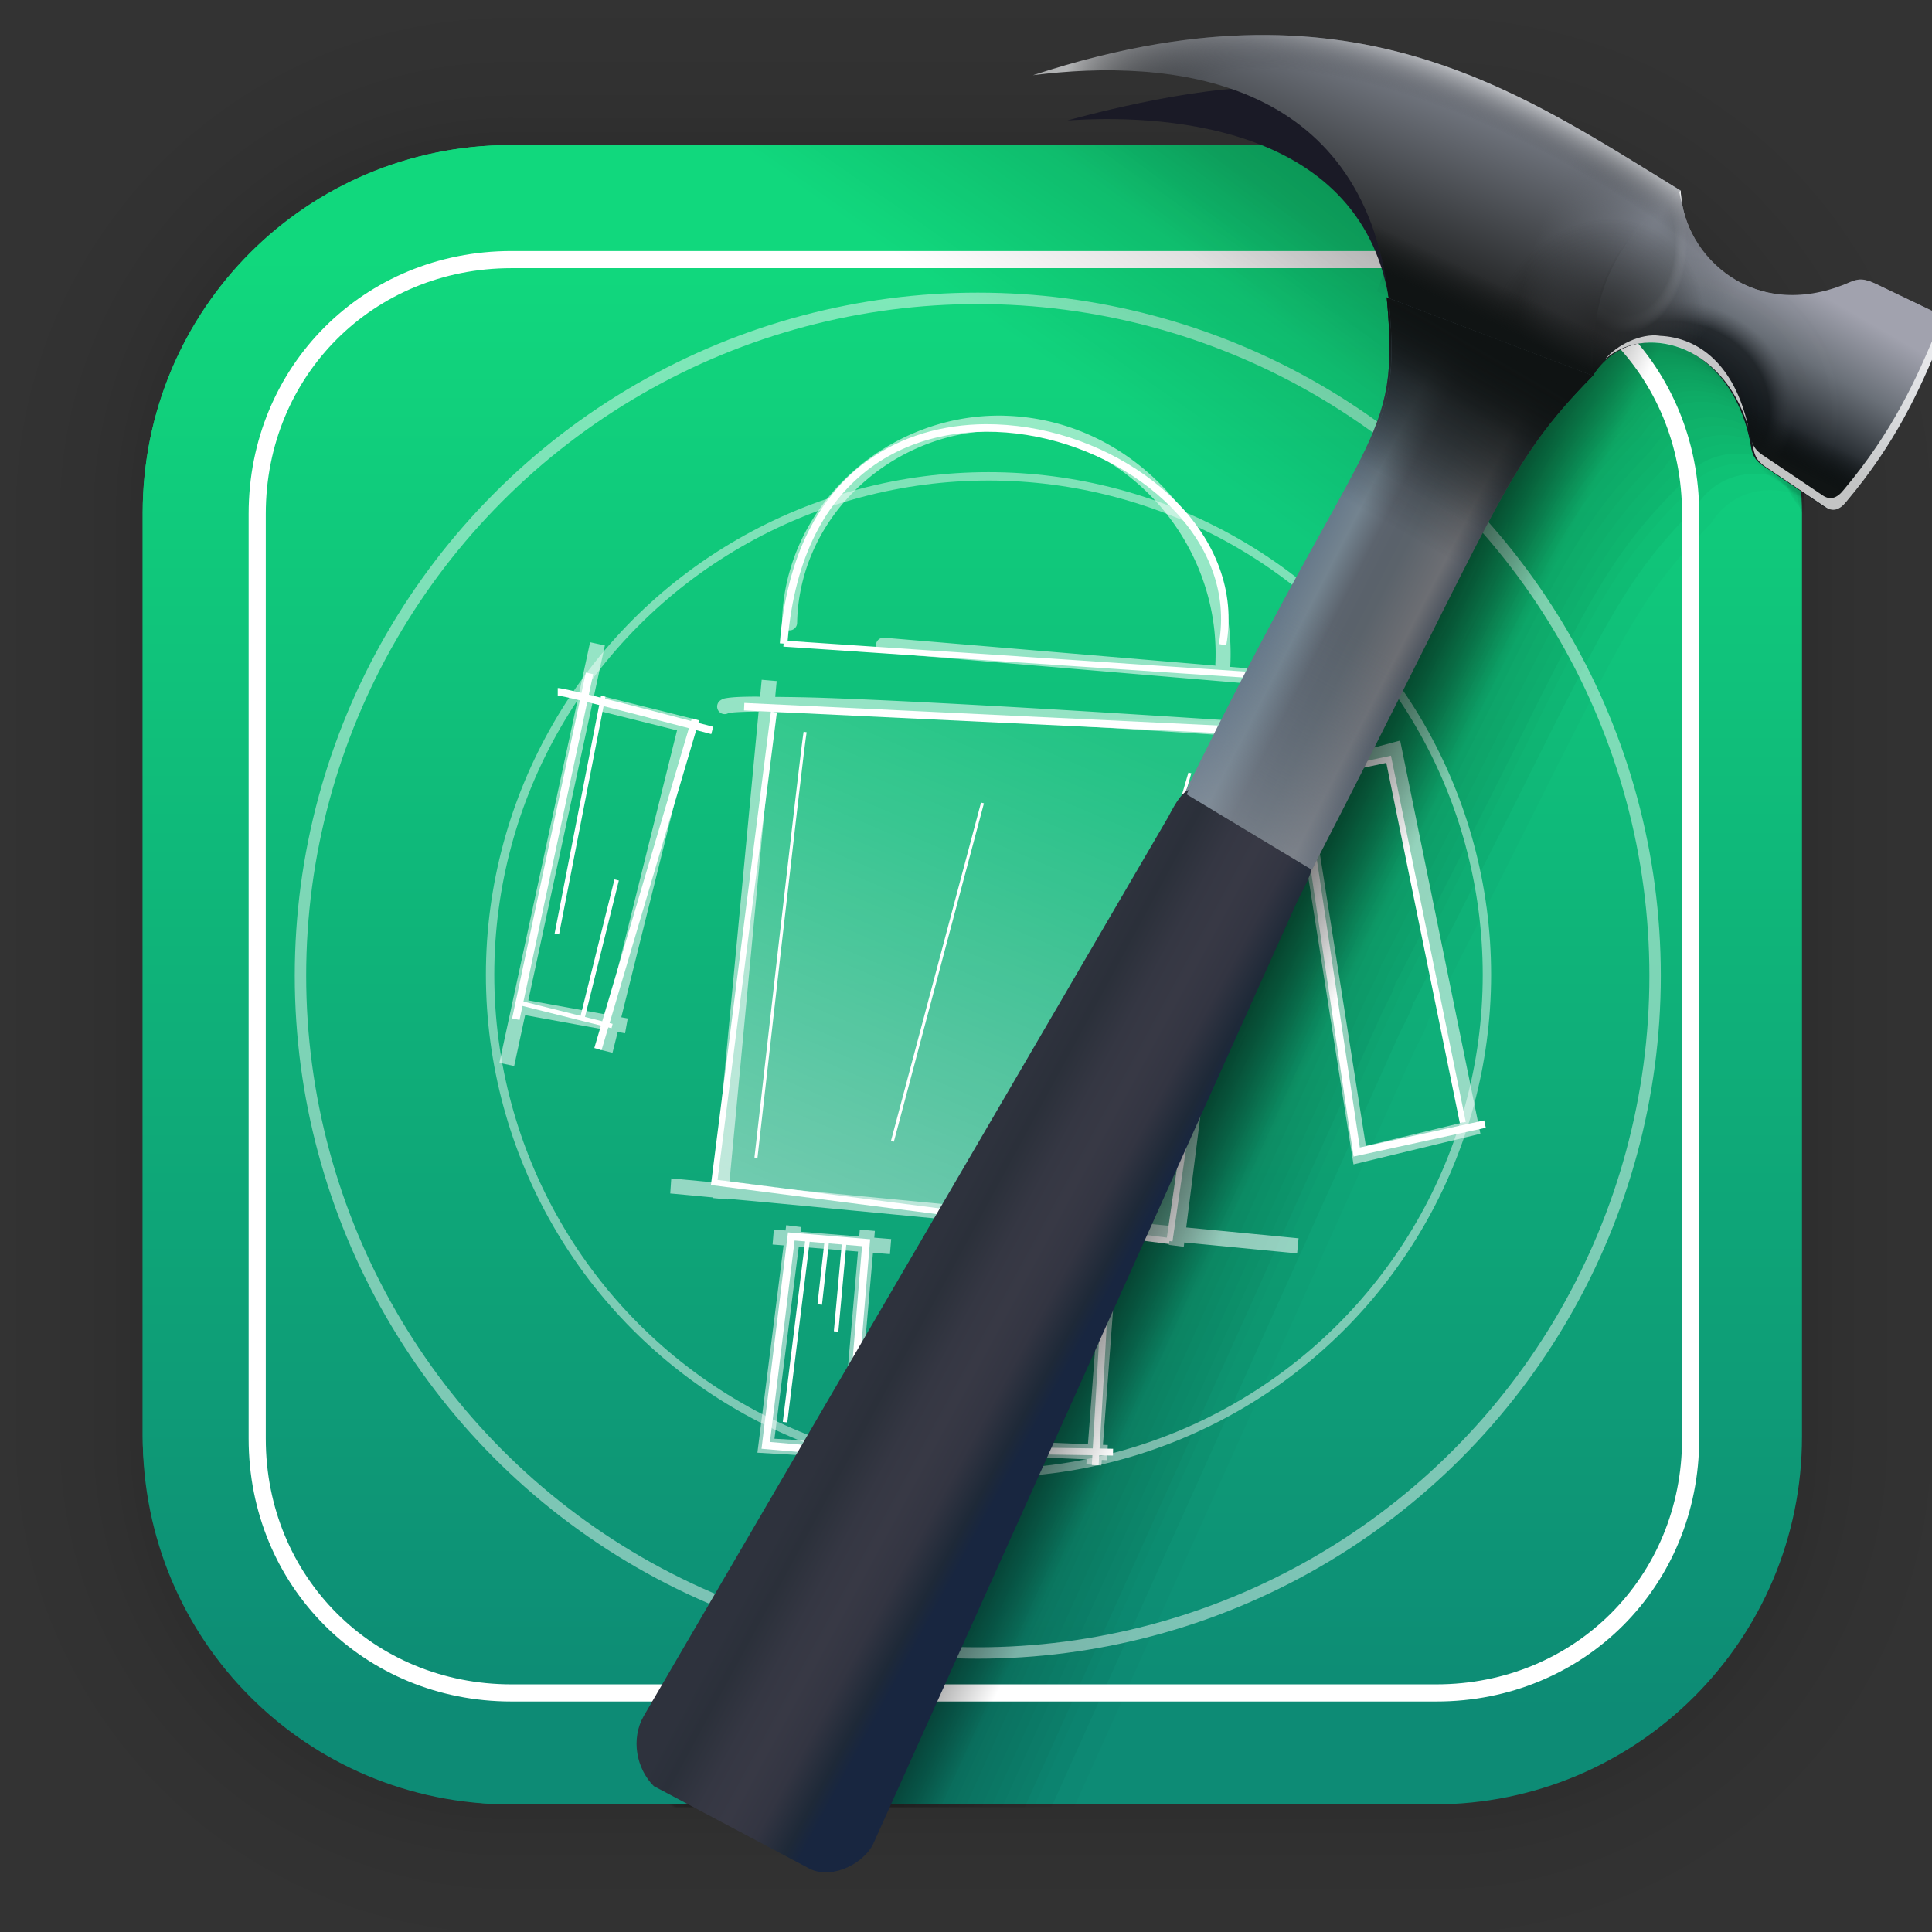 <?xml version="1.0" encoding="UTF-8" standalone="no"?>
<svg
   xmlns:dc="http://purl.org/dc/elements/1.1/"
   xmlns:cc="http://creativecommons.org/ns#"
   xmlns:rdf="http://www.w3.org/1999/02/22-rdf-syntax-ns#"
   xmlns:svg="http://www.w3.org/2000/svg"
   xmlns="http://www.w3.org/2000/svg"
   xmlns:xlink="http://www.w3.org/1999/xlink"
   xmlns:sodipodi="http://sodipodi.sourceforge.net/DTD/sodipodi-0.dtd"
   xmlns:inkscape="http://www.inkscape.org/namespaces/inkscape"
   width="128"
   height="128"
   viewBox="0 0 33.867 33.867"
   version="1.1"
   id="svg1376"
   inkscape:version="1.0.2 (e86c870879, 2021-01-15)"
   sodipodi:docname="androidestudio.svg">
  <rect x="0" y="0" width="33.867" height="33.867" fill="#333333" stroke="none"/>
  <defs
     id="defs1370">
    <linearGradient
       inkscape:collect="always"
       xlink:href="#linearGradient1859"
       id="linearGradient1865"
       gradientUnits="userSpaceOnUse"
       x1="23.508"
       y1="4.115"
       x2="22.022"
       y2="6.167"
       gradientTransform="translate(0.105,0.024)" />
    <linearGradient
       inkscape:collect="always"
       id="linearGradient1859">
      <stop
         style="stop-color:#000000;stop-opacity:1;"
         offset="0"
         id="stop1855" />
      <stop
         style="stop-color:#000000;stop-opacity:0;"
         offset="1"
         id="stop1857" />
    </linearGradient>
    <linearGradient
       gradientUnits="userSpaceOnUse"
       y2="4.47"
       x2="18.547"
       y1="29.981"
       x1="18.547"
       id="linearGradient1280"
       xlink:href="#linearGradient1278"
       inkscape:collect="always"
       gradientTransform="translate(0.105,0.024)" />
    <linearGradient
       id="linearGradient1278"
       inkscape:collect="always">
      <stop
         id="stop1274"
         offset="0"
         style="stop-color:#0d8b75;stop-opacity:1" />
      <stop
         id="stop1276"
         offset="1"
         style="stop-color:#11d87d;stop-opacity:1" />
    </linearGradient>
    <linearGradient
       inkscape:collect="always"
       xlink:href="#linearGradient1859"
       id="linearGradient1861"
       x1="23.508"
       y1="4.115"
       x2="20.77"
       y2="8.048"
       gradientUnits="userSpaceOnUse"
       gradientTransform="translate(0.105,0.024)" />
    <linearGradient
       gradientTransform="matrix(0.265,0,0,0.265,-7.269,-8.167)"
       inkscape:collect="always"
       xlink:href="#linearGradient1391"
       id="linearGradient1395"
       x1="88.127"
       y1="113.924"
       x2="102.691"
       y2="79.844"
       gradientUnits="userSpaceOnUse" />
    <linearGradient
       inkscape:collect="always"
       id="linearGradient1391">
      <stop
         style="stop-color:#ffffff;stop-opacity:1;"
         offset="0"
         id="stop1387" />
      <stop
         style="stop-color:#ffffff;stop-opacity:0.178"
         offset="1"
         id="stop1389" />
    </linearGradient>
    <linearGradient
       inkscape:collect="always"
       xlink:href="#linearGradient1859"
       id="linearGradient1869"
       gradientUnits="userSpaceOnUse"
       x1="24.135"
       y1="3.166"
       x2="22.249"
       y2="5.59"
       gradientTransform="translate(0.105,0.024)" />
    <linearGradient
       gradientTransform="translate(0.105,0.024)"
       inkscape:collect="always"
       xlink:href="#linearGradient1859"
       id="linearGradient1879"
       x1="21.375"
       y1="14.593"
       x2="24.137"
       y2="15.956"
       gradientUnits="userSpaceOnUse" />
    <linearGradient
       gradientTransform="translate(12.704,25.345)"
       gradientUnits="userSpaceOnUse"
       y2="111.186"
       x2="237.98"
       y1="105.889"
       x1="227.663"
       id="linearGradient859"
       xlink:href="#linearGradient857"
       inkscape:collect="always" />
    <linearGradient
       id="linearGradient857"
       inkscape:collect="always">
      <stop
         id="stop853"
         offset="0"
         style="stop-color:#637689;stop-opacity:1" />
      <stop
         style="stop-color:#73838f;stop-opacity:1"
         offset="0.215"
         id="stop863" />
      <stop
         id="stop869"
         offset="0.399"
         style="stop-color:#5c646e;stop-opacity:1;" />
      <stop
         id="stop865"
         offset="0.503"
         style="stop-color:#5a626b;stop-opacity:1" />
      <stop
         style="stop-color:#5b636b;stop-opacity:1;"
         offset="0.6"
         id="stop867" />
      <stop
         style="stop-color:#6c6e73;stop-opacity:1"
         offset="0.878"
         id="stop861" />
      <stop
         id="stop855"
         offset="1"
         style="stop-color:#515862;stop-opacity:1" />
    </linearGradient>
    <linearGradient
       gradientTransform="translate(12.704,25.345)"
       gradientUnits="userSpaceOnUse"
       y2="114.348"
       x2="229.847"
       y1="137.342"
       x1="216.571"
       id="linearGradient879"
       xlink:href="#linearGradient877"
       inkscape:collect="always" />
    <linearGradient
       id="linearGradient877"
       inkscape:collect="always">
      <stop
         id="stop873"
         offset="0"
         style="stop-color:#a2a5ac;stop-opacity:0.777" />
      <stop
         id="stop875"
         offset="1"
         style="stop-color:#637689;stop-opacity:0;" />
    </linearGradient>
    <linearGradient
       gradientUnits="userSpaceOnUse"
       y2="123.295"
       x2="252.263"
       y1="118.466"
       x1="255.051"
       id="linearGradient895"
       xlink:href="#linearGradient893"
       inkscape:collect="always" />
    <linearGradient
       id="linearGradient893"
       inkscape:collect="always">
      <stop
         id="stop889"
         offset="0"
         style="stop-color:#0f1313;stop-opacity:1;" />
      <stop
         id="stop891"
         offset="1"
         style="stop-color:#0f1313;stop-opacity:0;" />
    </linearGradient>
    <linearGradient
       y2="132.268"
       x2="247.082"
       y1="118.466"
       x1="255.051"
       gradientUnits="userSpaceOnUse"
       id="linearGradient899"
       xlink:href="#linearGradient893"
       inkscape:collect="always" />
    <linearGradient
       y2="129.617"
       x2="248.612"
       y1="118.466"
       x1="255.051"
       gradientUnits="userSpaceOnUse"
       id="linearGradient903"
       xlink:href="#linearGradient893"
       inkscape:collect="always" />
    <linearGradient
       gradientUnits="userSpaceOnUse"
       y2="188.323"
       x2="207.419"
       y1="180.337"
       x1="213.27"
       id="linearGradient1243"
       xlink:href="#linearGradient1241"
       inkscape:collect="always" />
    <linearGradient
       id="linearGradient1241"
       inkscape:collect="always">
      <stop
         id="stop1237"
         offset="0"
         style="stop-color:#c3c4c4;stop-opacity:1" />
      <stop
         id="stop1239"
         offset="1"
         style="stop-color:#c3c4c4;stop-opacity:0;" />
    </linearGradient>
    <linearGradient
       gradientTransform="matrix(0.227,0,0,0.227,-32.311,-12.244)"
       gradientUnits="userSpaceOnUse"
       y2="79.177"
       x2="256.189"
       y1="63.433"
       x1="262.399"
       id="linearGradient922"
       xlink:href="#linearGradient920"
       inkscape:collect="always" />
    <linearGradient
       id="linearGradient920"
       inkscape:collect="always">
      <stop
         id="stop916"
         offset="0"
         style="stop-color:#7a7f89;stop-opacity:1;" />
      <stop
         id="stop918"
         offset="1"
         style="stop-color:#141514;stop-opacity:1" />
    </linearGradient>
    <linearGradient
       y2="84.997"
       x2="249.472"
       y1="95.687"
       x1="243.301"
       gradientUnits="userSpaceOnUse"
       id="linearGradient934"
       xlink:href="#linearGradient930"
       inkscape:collect="always" />
    <linearGradient
       id="linearGradient930"
       inkscape:collect="always">
      <stop
         id="stop926"
         offset="0"
         style="stop-color:#03080b;stop-opacity:1" />
      <stop
         style="stop-color:#6a7078;stop-opacity:1"
         offset="0.597"
         id="stop936" />
      <stop
         id="stop928"
         offset="1"
         style="stop-color:#a1a2ae;stop-opacity:1" />
    </linearGradient>
    <radialGradient
       r="13.601"
       fy="95.677"
       fx="240.214"
       cy="95.677"
       cx="240.214"
       gradientTransform="matrix(1,0,0,0.906,-1.7004021e-4,8.557)"
       gradientUnits="userSpaceOnUse"
       id="radialGradient950"
       xlink:href="#linearGradient948"
       inkscape:collect="always" />
    <linearGradient
       inkscape:collect="always"
       id="linearGradient948">
      <stop
         style="stop-color:#03080b;stop-opacity:1"
         offset="0"
         id="stop942" />
      <stop
         id="stop952"
         offset="0.562"
         style="stop-color:#101518;stop-opacity:0.914;" />
      <stop
         style="stop-color:#3b3f44;stop-opacity:0.028"
         offset="0.693"
         id="stop954" />
      <stop
         style="stop-color:#a1a2ae;stop-opacity:0"
         offset="1"
         id="stop946" />
    </linearGradient>
    <radialGradient
       gradientUnits="userSpaceOnUse"
       gradientTransform="matrix(0.347,0,0,0.512,155.406,41.224)"
       r="13.601"
       fy="80.493"
       fx="233.458"
       cy="80.493"
       cx="233.458"
       id="radialGradient964"
       xlink:href="#linearGradient962"
       inkscape:collect="always" />
    <linearGradient
       id="linearGradient962"
       inkscape:collect="always">
      <stop
         id="stop958"
         offset="0"
         style="stop-color:#4e5156;stop-opacity:1" />
      <stop
         style="stop-color:#585e60;stop-opacity:1"
         offset="0.8"
         id="stop966" />
      <stop
         id="stop960"
         offset="1"
         style="stop-color:#d6d8da;stop-opacity:0" />
    </linearGradient>
    <linearGradient
       gradientUnits="userSpaceOnUse"
       y2="87.237"
       x2="241.556"
       y1="89.747"
       x1="237.057"
       id="linearGradient976"
       xlink:href="#linearGradient974"
       inkscape:collect="always" />
    <linearGradient
       id="linearGradient974"
       inkscape:collect="always">
      <stop
         id="stop970"
         offset="0"
         style="stop-color:#202122;stop-opacity:1" />
      <stop
         id="stop972"
         offset="1"
         style="stop-color:#45464a;stop-opacity:0;" />
    </linearGradient>
    <linearGradient
       gradientUnits="userSpaceOnUse"
       y2="82.166"
       x2="240.867"
       y1="79.471"
       x1="239.3"
       id="linearGradient992"
       xlink:href="#linearGradient990"
       inkscape:collect="always" />
    <linearGradient
       id="linearGradient990"
       inkscape:collect="always">
      <stop
         id="stop986"
         offset="0"
         style="stop-color:#6a6e76;stop-opacity:1" />
      <stop
         id="stop988"
         offset="1"
         style="stop-color:#414448;stop-opacity:0;" />
    </linearGradient>
    <linearGradient
       y2="87.782"
       x2="236.92"
       y1="87.502"
       x1="234.054"
       gradientUnits="userSpaceOnUse"
       id="linearGradient996"
       xlink:href="#linearGradient1002"
       inkscape:collect="always" />
    <linearGradient
       inkscape:collect="always"
       id="linearGradient1002">
      <stop
         style="stop-color:#2e3031;stop-opacity:1"
         offset="0"
         id="stop998" />
      <stop
         style="stop-color:#414448;stop-opacity:0;"
         offset="1"
         id="stop1000" />
    </linearGradient>
    <linearGradient
       gradientTransform="matrix(0.227,0,0,0.227,-25.347,-14.467)"
       y2="84.997"
       x2="249.472"
       y1="95.687"
       x1="243.301"
       gradientUnits="userSpaceOnUse"
       id="linearGradient1060"
       xlink:href="#linearGradient930"
       inkscape:collect="always" />
    <radialGradient
       r="13.601"
       fy="95.677"
       fx="240.214"
       cy="95.677"
       cx="240.214"
       gradientTransform="matrix(0.227,0,0,0.206,-25.347,-12.523)"
       gradientUnits="userSpaceOnUse"
       id="radialGradient1062"
       xlink:href="#linearGradient948"
       inkscape:collect="always" />
    <radialGradient
       r="13.601"
       fy="80.493"
       fx="233.458"
       cy="80.493"
       cx="233.458"
       gradientTransform="matrix(0.079,0,0,0.116,9.953,-5.103)"
       gradientUnits="userSpaceOnUse"
       id="radialGradient1064"
       xlink:href="#linearGradient962"
       inkscape:collect="always" />
    <radialGradient
       gradientUnits="userSpaceOnUse"
       gradientTransform="matrix(0.045,0.026,-0.057,0.099,23.85,-7.758)"
       r="35.197"
       fy="64.122"
       fx="196.392"
       cy="64.122"
       cx="196.392"
       id="radialGradient1087"
       xlink:href="#linearGradient1093"
       inkscape:collect="always" />
    <linearGradient
       inkscape:collect="always"
       id="linearGradient1093">
      <stop
         style="stop-color:#7a7f89;stop-opacity:1;"
         offset="0"
         id="stop1089" />
      <stop
         style="stop-color:#60646b;stop-opacity:0"
         offset="1"
         id="stop1091" />
    </linearGradient>
    <radialGradient
       r="35.197"
       fy="83.206"
       fx="198.46"
       cy="83.206"
       cx="198.46"
       gradientTransform="matrix(0.045,0.026,-0.031,0.053,21.5,-3.688)"
       gradientUnits="userSpaceOnUse"
       id="radialGradient1097"
       xlink:href="#linearGradient1103"
       inkscape:collect="always" />
    <linearGradient
       id="linearGradient1103"
       inkscape:collect="always">
      <stop
         id="stop1099"
         offset="0"
         style="stop-color:#252627;stop-opacity:1" />
      <stop
         id="stop1101"
         offset="1"
         style="stop-color:#181919;stop-opacity:0" />
    </linearGradient>
    <linearGradient
       gradientTransform="matrix(0.227,0,0,0.227,-18.073,-11.615)"
       gradientUnits="userSpaceOnUse"
       y2="73.308"
       x2="195.511"
       y1="76.003"
       x1="194.215"
       id="linearGradient1113"
       xlink:href="#linearGradient1111"
       inkscape:collect="always" />
    <linearGradient
       id="linearGradient1111"
       inkscape:collect="always">
      <stop
         id="stop1107"
         offset="0"
         style="stop-color:#101414;stop-opacity:1;" />
      <stop
         id="stop1109"
         offset="1"
         style="stop-color:#101414;stop-opacity:0;" />
    </linearGradient>
    <radialGradient
       r="35.197"
       fy="172.499"
       fx="205.707"
       cy="172.499"
       cx="205.707"
       gradientTransform="matrix(0.208,0.11,-0.04,0.076,-9.856,-30.99)"
       gradientUnits="userSpaceOnUse"
       id="radialGradient1171"
       xlink:href="#linearGradient1167"
       inkscape:collect="always" />
    <linearGradient
       id="linearGradient1167"
       inkscape:collect="always">
      <stop
         id="stop1163"
         offset="0"
         style="stop-color:#0d0d0d;stop-opacity:0" />
      <stop
         style="stop-color:#2a2a2a;stop-opacity:0"
         offset="0.755"
         id="stop1202" />
      <stop
         id="stop1165"
         offset="1"
         style="stop-color:#ffffff;stop-opacity:0.603" />
    </linearGradient>
    <linearGradient
       gradientTransform="matrix(0.227,0,0,0.227,-18.08,-11.338)"
       gradientUnits="userSpaceOnUse"
       y2="145.244"
       x2="167.153"
       y1="138.765"
       x1="155.254"
       id="linearGradient1279"
       xlink:href="#linearGradient1277"
       inkscape:collect="always" />
    <linearGradient
       id="linearGradient1277"
       inkscape:collect="always">
      <stop
         id="stop1273"
         offset="0"
         style="stop-color:#2e323d;stop-opacity:1;" />
      <stop
         style="stop-color:#2b303a;stop-opacity:1"
         offset="0.144"
         id="stop1283" />
      <stop
         id="stop1293"
         offset="0.36"
         style="stop-color:#353743;stop-opacity:1;" />
      <stop
         id="stop1285"
         offset="0.533"
         style="stop-color:#383945;stop-opacity:1" />
      <stop
         style="stop-color:#333542;stop-opacity:1;"
         offset="0.722"
         id="stop1291" />
      <stop
         style="stop-color:#1e2938;stop-opacity:1"
         offset="0.913"
         id="stop1281" />
      <stop
         id="stop1275"
         offset="1"
         style="stop-color:#182640;stop-opacity:1" />
    </linearGradient>
    <linearGradient
       y2="111.186"
       x2="237.98"
       y1="105.889"
       x1="227.663"
       gradientTransform="matrix(0.227,0,0,0.227,-28.687,-14.934)"
       gradientUnits="userSpaceOnUse"
       id="linearGradient1464"
       xlink:href="#linearGradient857"
       inkscape:collect="always" />
    <linearGradient
       y2="114.348"
       x2="229.847"
       y1="137.342"
       x1="216.571"
       gradientTransform="matrix(0.227,0,0,0.227,-28.687,-14.934)"
       gradientUnits="userSpaceOnUse"
       id="linearGradient1466"
       xlink:href="#linearGradient877"
       inkscape:collect="always" />
    <linearGradient
       gradientTransform="matrix(0.227,0,0,0.227,-31.573,-20.691)"
       y2="123.295"
       x2="252.263"
       y1="118.466"
       x1="255.051"
       gradientUnits="userSpaceOnUse"
       id="linearGradient1468"
       xlink:href="#linearGradient893"
       inkscape:collect="always" />
    <linearGradient
       gradientTransform="matrix(0.227,0,0,0.227,-31.573,-20.691)"
       y2="132.268"
       x2="247.082"
       y1="118.466"
       x1="255.051"
       gradientUnits="userSpaceOnUse"
       id="linearGradient1470"
       xlink:href="#linearGradient893"
       inkscape:collect="always" />
    <linearGradient
       gradientTransform="matrix(0.227,0,0,0.227,-31.573,-20.691)"
       y2="129.617"
       x2="248.612"
       y1="118.466"
       x1="255.051"
       gradientUnits="userSpaceOnUse"
       id="linearGradient1472"
       xlink:href="#linearGradient893"
       inkscape:collect="always" />
    <linearGradient
       inkscape:collect="always"
       xlink:href="#linearGradient1278"
       id="linearGradient2421"
       gradientUnits="userSpaceOnUse"
       gradientTransform="translate(0.105,0.024)"
       x1="18.547"
       y1="29.981"
       x2="18.547"
       y2="4.47" />
  </defs>
  <sodipodi:namedview
     id="base"
     pagecolor="#ffffff"
     bordercolor="#666666"
     borderopacity="1.0"
     inkscape:pageopacity="0.0"
     inkscape:pageshadow="2"
     inkscape:zoom="2.8"
     inkscape:cx="84.024686"
     inkscape:cy="106.98335"
     inkscape:document-units="mm"
     inkscape:current-layer="layer1"
     inkscape:document-rotation="0"
     showgrid="false"
     units="px"
     inkscape:window-width="1507"
     inkscape:window-height="1056"
     inkscape:window-x="409"
     inkscape:window-y="24"
     inkscape:window-maximized="0" />
  <g
     inkscape:label="Capa 1"
     inkscape:groupmode="layer"
     id="layer1">
    <path
       id="path1863"
       style="opacity:0.162;fill:url(#linearGradient1865);fill-opacity:1;stroke-width:2.688;stroke-linecap:round;stroke-linejoin:round;stroke-miterlimit:4;stroke-dasharray:none"
       d="M 8.951,2.543 H 25.139 C 26.606,13.172 17.544,21.934 13.746,31.63 H 8.951 c -3.573,0 -6.449,-2.876 -6.449,-6.449 V 8.992 c 0,-3.573 2.876,-6.449 6.449,-6.449 z"
       sodipodi:nodetypes="sccssss" />
    <g
       id="g1702"
       transform="matrix(0.976,0,0,0.976,-65.643,-37.179)"
       style="opacity:0.295">
      <path
         id="rect1634"
         style="fill:none;fill-opacity:1;stroke:#000000;stroke-width:0.1;stroke-linecap:round;stroke-linejoin:round;stroke-miterlimit:4;stroke-dasharray:none;stroke-opacity:0.02"
         d="m 76.449,40.71 h 16.591 c 3.662,0 6.61,2.948 6.61,6.61 v 16.591 c 0,3.662 -2.948,6.61 -6.61,6.61 H 76.449 c -3.662,0 -6.61,-2.948 -6.61,-6.61 V 47.319 c 0,-3.662 2.948,-6.61 6.61,-6.61 z" />
      <path
         id="rect1638"
         style="fill:none;fill-opacity:1;stroke:#000000;stroke-width:0.2;stroke-linecap:round;stroke-linejoin:round;stroke-miterlimit:4;stroke-dasharray:none;stroke-opacity:0.02"
         d="m 76.449,40.71 h 16.591 c 3.662,0 6.61,2.948 6.61,6.61 v 16.591 c 0,3.662 -2.948,6.61 -6.61,6.61 H 76.449 c -3.662,0 -6.61,-2.948 -6.61,-6.61 V 47.319 c 0,-3.662 2.948,-6.61 6.61,-6.61 z" />
      <path
         id="rect1640"
         style="fill:none;fill-opacity:1;stroke:#000000;stroke-width:0.3;stroke-linecap:round;stroke-linejoin:round;stroke-miterlimit:4;stroke-dasharray:none;stroke-opacity:0.02"
         d="m 76.449,40.71 h 16.591 c 3.662,0 6.61,2.948 6.61,6.61 v 16.591 c 0,3.662 -2.948,6.61 -6.61,6.61 H 76.449 c -3.662,0 -6.61,-2.948 -6.61,-6.61 V 47.319 c 0,-3.662 2.948,-6.61 6.61,-6.61 z" />
      <path
         id="rect1642"
         style="fill:none;fill-opacity:1;stroke:#000000;stroke-width:0.4;stroke-linecap:round;stroke-linejoin:round;stroke-miterlimit:4;stroke-dasharray:none;stroke-opacity:0.02"
         d="m 76.449,40.71 h 16.591 c 3.662,0 6.61,2.948 6.61,6.61 v 16.591 c 0,3.662 -2.948,6.61 -6.61,6.61 H 76.449 c -3.662,0 -6.61,-2.948 -6.61,-6.61 V 47.319 c 0,-3.662 2.948,-6.61 6.61,-6.61 z" />
      <path
         id="rect1644"
         style="fill:none;fill-opacity:1;stroke:#000000;stroke-width:0.5;stroke-linecap:round;stroke-linejoin:round;stroke-miterlimit:4;stroke-dasharray:none;stroke-opacity:0.02"
         d="m 76.449,40.71 h 16.591 c 3.662,0 6.61,2.948 6.61,6.61 v 16.591 c 0,3.662 -2.948,6.61 -6.61,6.61 H 76.449 c -3.662,0 -6.61,-2.948 -6.61,-6.61 V 47.319 c 0,-3.662 2.948,-6.61 6.61,-6.61 z" />
      <path
         id="rect1646"
         style="fill:none;fill-opacity:1;stroke:#000000;stroke-width:0.6;stroke-linecap:round;stroke-linejoin:round;stroke-miterlimit:4;stroke-dasharray:none;stroke-opacity:0.02"
         d="m 76.449,40.71 h 16.591 c 3.662,0 6.61,2.948 6.61,6.61 v 16.591 c 0,3.662 -2.948,6.61 -6.61,6.61 H 76.449 c -3.662,0 -6.61,-2.948 -6.61,-6.61 V 47.319 c 0,-3.662 2.948,-6.61 6.61,-6.61 z" />
      <path
         id="rect1648"
         style="fill:none;fill-opacity:1;stroke:#000000;stroke-width:0.7;stroke-linecap:round;stroke-linejoin:round;stroke-miterlimit:4;stroke-dasharray:none;stroke-opacity:0.02"
         d="m 76.449,40.71 h 16.591 c 3.662,0 6.61,2.948 6.61,6.61 v 16.591 c 0,3.662 -2.948,6.61 -6.61,6.61 H 76.449 c -3.662,0 -6.61,-2.948 -6.61,-6.61 V 47.319 c 0,-3.662 2.948,-6.61 6.61,-6.61 z" />
      <path
         id="rect1650"
         style="fill:none;fill-opacity:1;stroke:#000000;stroke-width:0.8;stroke-linecap:round;stroke-linejoin:round;stroke-miterlimit:4;stroke-dasharray:none;stroke-opacity:0.02"
         d="m 76.449,40.71 h 16.591 c 3.662,0 6.61,2.948 6.61,6.61 v 16.591 c 0,3.662 -2.948,6.61 -6.61,6.61 H 76.449 c -3.662,0 -6.61,-2.948 -6.61,-6.61 V 47.319 c 0,-3.662 2.948,-6.61 6.61,-6.61 z" />
      <path
         id="rect1652"
         style="fill:none;fill-opacity:1;stroke:#000000;stroke-width:1;stroke-linecap:round;stroke-linejoin:round;stroke-miterlimit:4;stroke-dasharray:none;stroke-opacity:0.02"
         d="m 76.449,40.71 h 16.591 c 3.662,0 6.61,2.948 6.61,6.61 v 16.591 c 0,3.662 -2.948,6.61 -6.61,6.61 H 76.449 c -3.662,0 -6.61,-2.948 -6.61,-6.61 V 47.319 c 0,-3.662 2.948,-6.61 6.61,-6.61 z" />
      <path
         id="rect1654"
         style="fill:none;fill-opacity:1;stroke:#000000;stroke-width:1.2;stroke-linecap:round;stroke-linejoin:round;stroke-miterlimit:4;stroke-dasharray:none;stroke-opacity:0.02"
         d="m 76.449,40.71 h 16.591 c 3.662,0 6.61,2.948 6.61,6.61 v 16.591 c 0,3.662 -2.948,6.61 -6.61,6.61 H 76.449 c -3.662,0 -6.61,-2.948 -6.61,-6.61 V 47.319 c 0,-3.662 2.948,-6.61 6.61,-6.61 z" />
      <path
         id="rect1656"
         style="fill:none;fill-opacity:1;stroke:#000000;stroke-width:1.4;stroke-linecap:round;stroke-linejoin:round;stroke-miterlimit:4;stroke-dasharray:none;stroke-opacity:0.02"
         d="m 76.449,40.71 h 16.591 c 3.662,0 6.61,2.948 6.61,6.61 v 16.591 c 0,3.662 -2.948,6.61 -6.61,6.61 H 76.449 c -3.662,0 -6.61,-2.948 -6.61,-6.61 V 47.319 c 0,-3.662 2.948,-6.61 6.61,-6.61 z" />
      <path
         id="rect1658"
         style="fill:none;fill-opacity:1;stroke:#000000;stroke-width:1.6;stroke-linecap:round;stroke-linejoin:round;stroke-miterlimit:4;stroke-dasharray:none;stroke-opacity:0.02"
         d="m 76.449,40.71 h 16.591 c 3.662,0 6.61,2.948 6.61,6.61 v 16.591 c 0,3.662 -2.948,6.61 -6.61,6.61 H 76.449 c -3.662,0 -6.61,-2.948 -6.61,-6.61 V 47.319 c 0,-3.662 2.948,-6.61 6.61,-6.61 z" />
      <path
         id="rect1660"
         style="fill:none;fill-opacity:1;stroke:#000000;stroke-width:1.8;stroke-linecap:round;stroke-linejoin:round;stroke-miterlimit:4;stroke-dasharray:none;stroke-opacity:0.02"
         d="m 76.449,40.71 h 16.591 c 3.662,0 6.61,2.948 6.61,6.61 v 16.591 c 0,3.662 -2.948,6.61 -6.61,6.61 H 76.449 c -3.662,0 -6.61,-2.948 -6.61,-6.61 V 47.319 c 0,-3.662 2.948,-6.61 6.61,-6.61 z" />
      <path
         id="rect1662"
         style="fill:none;fill-opacity:1;stroke:#000000;stroke-width:2;stroke-linecap:round;stroke-linejoin:round;stroke-miterlimit:4;stroke-dasharray:none;stroke-opacity:0.02"
         d="m 76.449,40.71 h 16.591 c 3.662,0 6.61,2.948 6.61,6.61 v 16.591 c 0,3.662 -2.948,6.61 -6.61,6.61 H 76.449 c -3.662,0 -6.61,-2.948 -6.61,-6.61 V 47.319 c 0,-3.662 2.948,-6.61 6.61,-6.61 z" />
      <path
         id="rect1664"
         style="fill:none;fill-opacity:1;stroke:#000000;stroke-width:2.2;stroke-linecap:round;stroke-linejoin:round;stroke-miterlimit:4;stroke-dasharray:none;stroke-opacity:0.02"
         d="m 76.449,40.71 h 16.591 c 3.662,0 6.61,2.948 6.61,6.61 v 16.591 c 0,3.662 -2.948,6.61 -6.61,6.61 H 76.449 c -3.662,0 -6.61,-2.948 -6.61,-6.61 V 47.319 c 0,-3.662 2.948,-6.61 6.61,-6.61 z" />
      <path
         id="rect1666"
         style="fill:none;fill-opacity:1;stroke:#000000;stroke-width:2.6;stroke-linecap:round;stroke-linejoin:round;stroke-miterlimit:4;stroke-dasharray:none;stroke-opacity:0.02"
         d="m 76.449,40.71 h 16.591 c 3.662,0 6.61,2.948 6.61,6.61 v 16.591 c 0,3.662 -2.948,6.61 -6.61,6.61 H 76.449 c -3.662,0 -6.61,-2.948 -6.61,-6.61 V 47.319 c 0,-3.662 2.948,-6.61 6.61,-6.61 z" />
      <path
         id="rect1668"
         style="fill:none;fill-opacity:1;stroke:#000000;stroke-width:3;stroke-linecap:round;stroke-linejoin:round;stroke-miterlimit:4;stroke-dasharray:none;stroke-opacity:0.02"
         d="m 76.449,40.71 h 16.591 c 3.662,0 6.61,2.948 6.61,6.61 v 16.591 c 0,3.662 -2.948,6.61 -6.61,6.61 H 76.449 c -3.662,0 -6.61,-2.948 -6.61,-6.61 V 47.319 c 0,-3.662 2.948,-6.61 6.61,-6.61 z" />
      <path
         id="rect1670"
         style="fill:none;fill-opacity:1;stroke:#000000;stroke-width:3.4;stroke-linecap:round;stroke-linejoin:round;stroke-miterlimit:4;stroke-dasharray:none;stroke-opacity:0.02"
         d="m 76.449,40.71 h 16.591 c 3.662,0 6.61,2.948 6.61,6.61 v 16.591 c 0,3.662 -2.948,6.61 -6.61,6.61 H 76.449 c -3.662,0 -6.61,-2.948 -6.61,-6.61 V 47.319 c 0,-3.662 2.948,-6.61 6.61,-6.61 z" />
      <path
         id="rect1672"
         style="fill:none;fill-opacity:1;stroke:#000000;stroke-width:3.8;stroke-linecap:round;stroke-linejoin:round;stroke-miterlimit:4;stroke-dasharray:none;stroke-opacity:0.02"
         d="m 76.449,40.71 h 16.591 c 3.662,0 6.61,2.948 6.61,6.61 v 16.591 c 0,3.662 -2.948,6.61 -6.61,6.61 H 76.449 c -3.662,0 -6.61,-2.948 -6.61,-6.61 V 47.319 c 0,-3.662 2.948,-6.61 6.61,-6.61 z" />
      <path
         id="rect1674"
         style="fill:none;fill-opacity:1;stroke:#000000;stroke-width:4.2;stroke-linecap:round;stroke-linejoin:round;stroke-miterlimit:4;stroke-dasharray:none;stroke-opacity:0.02"
         d="m 76.449,40.71 h 16.591 c 3.662,0 6.61,2.948 6.61,6.61 v 16.591 c 0,3.662 -2.948,6.61 -6.61,6.61 H 76.449 c -3.662,0 -6.61,-2.948 -6.61,-6.61 V 47.319 c 0,-3.662 2.948,-6.61 6.61,-6.61 z" />
      <path
         id="rect1676"
         style="fill:none;fill-opacity:1;stroke:#000000;stroke-width:4.6;stroke-linecap:round;stroke-linejoin:round;stroke-miterlimit:4;stroke-dasharray:none;stroke-opacity:0.02"
         d="m 76.449,40.71 h 16.591 c 3.662,0 6.61,2.948 6.61,6.61 v 16.591 c 0,3.662 -2.948,6.61 -6.61,6.61 H 76.449 c -3.662,0 -6.61,-2.948 -6.61,-6.61 V 47.319 c 0,-3.662 2.948,-6.61 6.61,-6.61 z" />
      <path
         id="rect1678"
         style="fill:none;fill-opacity:1;stroke:#000000;stroke-width:5;stroke-linecap:round;stroke-linejoin:round;stroke-miterlimit:4;stroke-dasharray:none;stroke-opacity:0.02"
         d="m 76.449,40.71 h 16.591 c 3.662,0 6.61,2.948 6.61,6.61 v 16.591 c 0,3.662 -2.948,6.61 -6.61,6.61 H 76.449 c -3.662,0 -6.61,-2.948 -6.61,-6.61 V 47.319 c 0,-3.662 2.948,-6.61 6.61,-6.61 z" />
    </g>
    <rect
       style="fill:url(#linearGradient2421);fill-opacity:1;stroke-width:2.688;stroke-linecap:round;stroke-linejoin:round;stroke-miterlimit:4;stroke-dasharray:none"
       id="rect849"
       width="29.087"
       height="29.087"
       x="2.501"
       y="2.543"
       rx="6.449"
       ry="6.449" />
    <g
       id="g1848"
       style="opacity:0.41"
       transform="translate(0.105,0.024)">
      <path
         transform="scale(0.265)"
         d="m 81.734,9.52 c 4.59,1.449 8.811,4.482 9.852,10.643 0.898,10.008 -1.22,7.964 -13.246,32.574 -0.439,0.171 -0.807,0.709 -1.371,1.793 L 42.225,114.088 c -0.873,1.512 -0.501,3.483 0.664,4.648 l 1.355,0.719 H 58.822 L 85.465,60.23 c 0.324,-0.712 0.82,-1.516 0.99,-2.232 l 0.037,0.021 c 12.313,-23.838 12.723,-26.769 18.602,-32.719 h 0.002 v -0.002 c 2.584,-4.168 9.35,-2.412 10.611,4.635 0.091,0.617 0.245,0.977 0.787,1.359 l 2.477,1.664 C 118.48,19.891 107.807,9.52 94.617,9.52 Z"
         style="fill:#000000;fill-opacity:0.05;stroke:none;stroke-width:0.859px;stroke-linecap:butt;stroke-linejoin:miter;stroke-opacity:1"
         id="path1448" />
      <path
         transform="scale(0.265)"
         d="m 81.691,9.52 c 4.691,1.415 9.053,4.442 10.113,10.721 0.898,10.008 -1.22,7.964 -13.246,32.574 -0.439,0.171 -0.807,0.709 -1.371,1.793 L 42.443,114.168 c -0.873,1.512 -0.501,3.481 0.664,4.646 l 1.209,0.641 H 59.076 L 85.684,60.309 c 0.324,-0.712 0.82,-1.516 0.99,-2.232 l 0.037,0.023 C 99.024,34.262 99.433,31.329 105.312,25.379 h 0.002 c 2.584,-4.168 9.35,-2.414 10.611,4.633 0.091,0.617 0.245,0.979 0.787,1.361 l 2.256,1.516 C 118.444,19.855 107.784,9.52 94.617,9.52 Z"
         style="fill:#000000;fill-opacity:0.05;stroke:none;stroke-width:0.859px;stroke-linecap:butt;stroke-linejoin:miter;stroke-opacity:1"
         id="path1629" />
      <path
         transform="scale(0.265)"
         d="m 81.598,9.52 c 4.809,1.373 9.344,4.396 10.428,10.814 0.898,10.008 -1.222,7.966 -13.248,32.576 -0.439,0.171 -0.805,0.707 -1.369,1.791 L 42.664,114.262 c -0.873,1.512 -0.501,3.483 0.664,4.648 l 1.027,0.545 H 59.34 L 85.904,60.402 c 0.324,-0.712 0.82,-1.514 0.99,-2.23 l 0.037,0.021 C 99.245,34.355 99.654,31.424 105.533,25.475 h 0.002 v -0.002 c 2.584,-4.168 9.35,-2.412 10.611,4.635 0.091,0.617 0.245,0.977 0.787,1.359 l 2.035,1.367 C 118.417,19.826 107.766,9.52 94.617,9.52 Z"
         style="fill:#000000;fill-opacity:0.05;stroke:none;stroke-width:0.859px;stroke-linecap:butt;stroke-linejoin:miter;stroke-opacity:1"
         id="path1631" />
      <path
         transform="scale(0.265)"
         d="m 81.371,9.52 c 4.978,1.309 9.768,4.33 10.887,10.953 0.898,10.008 -1.22,7.964 -13.246,32.574 -0.439,0.171 -0.807,0.709 -1.371,1.793 L 42.896,114.398 c -0.873,1.512 -0.501,3.483 0.664,4.648 l 0.77,0.408 H 59.635 L 86.137,60.541 c 0.324,-0.712 0.82,-1.516 0.99,-2.232 l 0.037,0.021 C 99.477,34.492 99.887,31.561 105.766,25.611 h 0.002 v -0.002 c 2.584,-4.168 9.35,-2.412 10.611,4.635 0.091,0.617 0.245,0.979 0.787,1.361 l 1.801,1.209 C 118.405,19.816 107.759,9.52 94.617,9.52 Z"
         style="fill:#000000;fill-opacity:0.05;stroke:none;stroke-width:0.859px;stroke-linecap:butt;stroke-linejoin:miter;stroke-opacity:1"
         id="path1633" />
      <path
         transform="scale(0.265)"
         d="M 81.047,9.52 C 86.207,10.753 91.294,13.741 92.451,20.594 c 0.898,10.008 -1.22,7.964 -13.246,32.574 -0.439,0.171 -0.805,0.709 -1.369,1.793 L 43.09,114.52 c -0.873,1.512 -0.501,3.483 0.664,4.648 l 0.541,0.287 H 59.885 L 86.332,60.662 c 0.324,-0.712 0.818,-1.516 0.988,-2.232 l 0.037,0.021 C 99.671,34.613 100.082,31.682 105.961,25.732 v -0.002 c 2.584,-4.168 9.35,-2.412 10.611,4.635 0.091,0.617 0.247,0.979 0.789,1.361 l 1.605,1.08 C 118.401,19.812 107.756,9.52 94.617,9.52 Z"
         style="fill:#000000;fill-opacity:0.05;stroke:none;stroke-width:0.859px;stroke-linecap:butt;stroke-linejoin:miter;stroke-opacity:1"
         id="path1635" />
      <path
         transform="scale(0.265)"
         d="m 80.484,9.52 c 5.387,1.129 10.881,4.072 12.09,11.229 0.898,10.008 -1.22,7.964 -13.246,32.574 -0.439,0.171 -0.805,0.709 -1.369,1.793 L 43.213,114.674 c -0.873,1.512 -0.501,3.483 0.664,4.648 l 0.25,0.133 H 60.076 L 86.455,60.816 c 0.324,-0.712 0.818,-1.516 0.988,-2.232 l 0.037,0.021 C 99.794,34.767 100.205,31.836 106.084,25.887 h 0.002 v -0.002 c 2.584,-4.168 9.348,-2.412 10.609,4.635 0.091,0.617 0.247,0.977 0.789,1.359 l 1.484,0.998 C 118.438,19.849 107.78,9.52 94.617,9.52 Z"
         style="fill:#000000;fill-opacity:0.05;stroke:none;stroke-width:0.859px;stroke-linecap:butt;stroke-linejoin:miter;stroke-opacity:1"
         id="path1637" />
      <path
         transform="scale(0.265)"
         d="m 79.877,9.52 c 5.638,0.998 11.64,3.872 12.91,11.393 0.898,10.008 -1.222,7.964 -13.248,32.574 -0.439,0.171 -0.805,0.709 -1.369,1.793 L 43.426,114.838 c -0.865,1.499 -0.506,3.448 0.637,4.617 H 60.361 L 86.666,60.98 c 0.324,-0.712 0.82,-1.516 0.99,-2.232 l 0.037,0.021 c 12.313,-23.838 12.723,-26.769 18.602,-32.719 h 0.002 v -0.002 c 2.584,-4.168 9.35,-2.412 10.611,4.635 0.091,0.617 0.245,0.977 0.787,1.359 l 1.273,0.855 C 118.449,19.86 107.787,9.52 94.617,9.52 Z"
         style="fill:#000000;fill-opacity:0.05;stroke:none;stroke-width:0.859px;stroke-linecap:butt;stroke-linejoin:miter;stroke-opacity:1"
         id="path1639" />
      <path
         transform="scale(0.265)"
         d="m 78.941,9.52 c 5.931,0.815 12.651,3.554 14.004,11.564 0.898,10.008 -1.222,7.964 -13.248,32.574 -0.439,0.171 -0.805,0.709 -1.369,1.793 L 43.584,115.01 c -0.826,1.43 -0.528,3.264 0.492,4.445 H 60.596 L 86.824,61.152 c 0.324,-0.712 0.82,-1.516 0.99,-2.232 l 0.037,0.021 C 100.165,35.103 100.574,32.172 106.453,26.223 h 0.002 v -0.002 c 2.584,-4.168 9.35,-2.412 10.611,4.635 0.091,0.617 0.245,0.977 0.787,1.359 l 1.117,0.752 C 118.485,19.897 107.81,9.52 94.617,9.52 Z"
         style="fill:#000000;fill-opacity:0.05;stroke:none;stroke-width:0.859px;stroke-linecap:butt;stroke-linejoin:miter;stroke-opacity:1"
         id="path1641" />
      <path
         transform="scale(0.265)"
         d="m 77.785,9.52 c 6.219,0.577 13.904,3.086 15.361,11.717 0.898,10.008 -1.222,7.966 -13.248,32.576 -0.439,0.171 -0.805,0.709 -1.369,1.793 L 43.785,115.164 c -0.79,1.369 -0.554,3.108 0.361,4.291 H 60.867 L 87.025,61.305 c 0.324,-0.712 0.82,-1.514 0.99,-2.23 l 0.037,0.021 C 100.366,35.258 100.775,32.327 106.654,26.377 h 0.002 v -0.002 c 2.584,-4.168 9.348,-2.412 10.609,4.635 0.091,0.617 0.247,0.977 0.789,1.359 l 0.916,0.617 C 118.495,19.907 107.817,9.52 94.617,9.52 Z"
         style="fill:#000000;fill-opacity:0.05;stroke:none;stroke-width:0.859px;stroke-linecap:butt;stroke-linejoin:miter;stroke-opacity:1"
         id="path1643" />
      <path
         transform="scale(0.265)"
         d="m 73.367,9.52 c -0.159,0.041 -0.13,0.034 -0.262,0.068 4.519,-0.197 12.425,0.262 16.986,5.131 0.142,0.151 0.285,0.301 0.42,0.461 0.003,0.003 0.005,0.007 0.008,0.01 1.436,1.63 2.504,3.725 2.959,6.42 0.898,10.008 -1.22,7.964 -13.246,32.574 -0.439,0.171 -0.807,0.709 -1.371,1.793 l -34.744,59.559 c -0.711,1.232 -0.585,2.762 0.113,3.92 h 16.869 L 87.18,61.479 c 0.324,-0.712 0.818,-1.516 0.988,-2.232 l 0.037,0.021 C 100.518,35.429 100.928,32.499 106.807,26.549 h 0.002 v -0.002 c 1.818,-2.932 5.699,-2.92 8.283,-0.209 0.002,0.002 0.005,0.004 0.008,0.006 0.169,0.177 0.338,0.354 0.494,0.555 0.935,1.115 1.669,2.604 2.006,4.482 0.059,0.402 0.159,0.69 0.361,0.951 0.075,0.07 0.149,0.141 0.248,0.211 l 0.762,0.512 C 118.53,19.944 107.839,9.52 94.617,9.52 Z"
         style="fill:#000000;fill-opacity:0.05;stroke:none;stroke-width:0.859px;stroke-linecap:butt;stroke-linejoin:miter;stroke-opacity:1"
         id="path1645" />
      <path
         transform="scale(0.265)"
         d="m 73.367,9.52 c -0.716,0.183 -1.182,0.311 -1.182,0.311 5.571,-0.398 19.294,-0.057 21.293,11.779 0.898,10.008 -1.22,7.964 -13.246,32.574 -0.439,0.171 -0.807,0.709 -1.371,1.793 l -34.744,59.559 c -0.711,1.232 -0.585,2.762 0.113,3.92 H 61.367 L 87.359,61.678 c 0.324,-0.712 0.818,-1.516 0.988,-2.232 l 0.037,0.021 C 100.698,35.629 101.107,32.698 106.986,26.748 h 0.002 v -0.002 c 2.584,-4.168 9.35,-2.412 10.611,4.635 0.091,0.617 0.245,0.977 0.787,1.359 l 0.588,0.396 C 118.576,19.987 107.867,9.52 94.617,9.52 Z"
         style="fill:#000000;fill-opacity:0.05;stroke:none;stroke-width:0.859px;stroke-linecap:butt;stroke-linejoin:miter;stroke-opacity:1"
         id="path1647" />
      <path
         transform="scale(0.265)"
         d="m 74.602,9.52 c -1.308,0.317 -2.307,0.58 -2.307,0.58 5.571,-0.398 19.296,-0.055 21.295,11.781 0.898,10.008 -1.222,7.964 -13.248,32.574 -0.439,0.171 -0.805,0.709 -1.369,1.793 l -34.744,59.559 c -0.656,1.136 -0.609,2.531 -0.051,3.648 H 61.6 L 87.469,61.949 c 0.324,-0.712 0.818,-1.516 0.988,-2.232 l 0.039,0.021 c 12.313,-23.838 12.723,-26.769 18.602,-32.719 h 0.002 v -0.002 c 2.584,-4.168 9.348,-2.412 10.609,4.635 0.091,0.617 0.247,0.977 0.789,1.359 l 0.482,0.324 C 118.684,20.093 107.934,9.52 94.617,9.52 Z"
         style="fill:#000000;fill-opacity:0.05;stroke:none;stroke-width:0.859px;stroke-linecap:butt;stroke-linejoin:miter;stroke-opacity:1"
         id="path1649" />
      <path
         transform="scale(0.265)"
         d="m 75.635,9.52 c -1.854,0.426 -3.211,0.799 -3.211,0.799 5.571,-0.398 19.294,-0.057 21.293,11.779 0.898,10.008 -1.22,7.964 -13.246,32.574 -0.439,0.171 -0.807,0.709 -1.371,1.793 l -34.744,59.559 c -0.615,1.064 -0.603,2.353 -0.141,3.432 H 61.824 L 87.596,62.166 c 0.324,-0.712 0.82,-1.516 0.99,-2.232 l 0.037,0.021 C 100.936,36.117 101.346,33.186 107.225,27.236 h 0.002 v -0.002 c 2.584,-4.168 9.35,-2.412 10.611,4.635 0.091,0.617 0.245,0.979 0.787,1.361 l 0.359,0.24 C 118.759,20.164 107.979,9.52 94.617,9.52 Z"
         style="fill:#000000;fill-opacity:0.05;stroke:none;stroke-width:0.859px;stroke-linecap:butt;stroke-linejoin:miter;stroke-opacity:1"
         id="path1651" />
      <path
         transform="scale(0.265)"
         d="m 76.785,9.52 c -2.413,0.521 -4.225,1.023 -4.225,1.023 5.571,-0.398 19.294,-0.057 21.293,11.779 0.898,10.008 -1.22,7.966 -13.246,32.576 -0.439,0.171 -0.805,0.707 -1.369,1.791 L 44.492,116.25 c -0.572,0.991 -0.601,2.176 -0.23,3.205 H 62.064 L 87.734,62.391 c 0.324,-0.712 0.818,-1.514 0.988,-2.23 l 0.037,0.021 C 101.073,36.344 101.484,33.413 107.363,27.463 v -0.002 c 2.584,-4.168 9.35,-2.412 10.611,4.635 0.091,0.617 0.247,0.977 0.789,1.359 l 0.223,0.15 C 118.832,20.236 108.024,9.52 94.617,9.52 Z"
         style="fill:#000000;fill-opacity:0.05;stroke:none;stroke-width:0.859px;stroke-linecap:butt;stroke-linejoin:miter;stroke-opacity:1"
         id="path1653" />
      <path
         transform="scale(0.265)"
         d="m 78.191,9.52 c -3.014,0.597 -5.449,1.279 -5.449,1.279 5.571,-0.398 19.294,-0.057 21.293,11.779 0.898,10.008 -1.22,7.966 -13.246,32.576 -0.439,0.171 -0.805,0.707 -1.369,1.791 L 44.676,116.506 c -0.525,0.909 -0.594,1.983 -0.316,2.949 H 62.361 L 87.916,62.646 c 0.324,-0.712 0.818,-1.514 0.988,-2.23 l 0.039,0.021 C 101.257,36.599 101.666,33.669 107.545,27.719 h 0.002 v -0.002 c 2.584,-4.168 9.348,-2.412 10.609,4.635 0.091,0.617 0.247,0.977 0.789,1.359 l 0.045,0.029 C 118.907,20.308 108.07,9.52 94.617,9.52 Z"
         style="fill:#000000;fill-opacity:0.05;stroke:none;stroke-width:0.859px;stroke-linecap:butt;stroke-linejoin:miter;stroke-opacity:1"
         id="path1655" />
      <path
         transform="scale(0.265)"
         d="m 82.182,9.52 c -3.18,0.415 -5.858,1.066 -7.455,1.479 5.222,-0.125 13.963,0.733 17.814,7.211 0.883,1.378 1.54,3.016 1.871,4.975 0.898,10.008 -1.22,7.966 -13.246,32.576 -0.439,0.171 -0.805,0.707 -1.369,1.791 L 45.051,117.111 c -0.417,0.723 -0.542,1.549 -0.439,2.344 H 62.645 L 88.08,62.916 c 0.324,-0.712 0.818,-1.516 0.988,-2.232 l 0.037,0.021 C 101.419,36.867 101.828,33.936 107.707,27.986 h 0.002 v -0.002 c 2.116,-3.412 7.029,-2.849 9.436,1.332 0.635,0.993 1.131,2.2 1.389,3.641 0.037,0.253 0.09,0.461 0.172,0.646 0.077,0.094 0.176,0.187 0.289,0.277 C 118.987,20.383 108.117,9.52 94.617,9.52 Z"
         style="fill:#000000;fill-opacity:0.05;stroke:none;stroke-width:0.859px;stroke-linecap:butt;stroke-linejoin:miter;stroke-opacity:1"
         id="path1657" />
      <path
         transform="scale(0.265)"
         d="m 82.182,9.52 c -4.413,0.576 -9.062,1.885 -9.062,1.885 5.571,-0.398 19.294,-0.057 21.293,11.779 0.898,10.008 -1.22,7.966 -13.246,32.576 -0.439,0.171 -0.805,0.707 -1.369,1.791 L 45.051,117.111 c -0.417,0.723 -0.542,1.549 -0.439,2.344 H 63.01 L 88.293,63.252 c 0.324,-0.712 0.818,-1.514 0.988,-2.23 l 0.037,0.021 c 12.313,-23.838 12.724,-26.769 18.604,-32.719 v -0.002 c 2.584,-4.168 9.35,-2.412 10.611,4.635 0.069,0.468 0.177,0.788 0.461,1.082 v -0.145 c 0,-13.504 -10.873,-24.375 -24.377,-24.375 z"
         style="fill:#000000;fill-opacity:0.05;stroke:none;stroke-width:0.859px;stroke-linecap:butt;stroke-linejoin:miter;stroke-opacity:1"
         id="path1659" />
      <path
         transform="scale(0.265)"
         d="m 83.639,9.52 c 0.209,0.064 0.422,0.116 0.629,0.188 -4.844,0.378 -10.883,2.078 -10.883,2.078 5.571,-0.398 19.294,-0.057 21.293,11.779 0.898,10.008 -1.22,7.966 -13.246,32.576 -0.439,0.171 -0.807,0.707 -1.371,1.791 L 45.316,117.492 c -0.351,0.608 -0.493,1.289 -0.471,1.963 H 63.445 L 88.557,63.633 c 0.324,-0.712 0.82,-1.514 0.99,-2.23 l 0.037,0.021 C 101.897,37.586 102.307,34.655 108.186,28.705 h 0.002 v -0.002 c 2.584,-4.168 9.35,-2.412 10.611,4.635 0.041,0.276 0.1,0.495 0.195,0.693 v -0.137 c 0,-13.504 -10.873,-24.375 -24.377,-24.375 z"
         style="fill:#000000;fill-opacity:0.05;stroke:none;stroke-width:0.859px;stroke-linecap:butt;stroke-linejoin:miter;stroke-opacity:1"
         id="path1661" />
      <path
         transform="scale(0.265)"
         d="m 81.826,9.52 c 0.925,0.185 1.841,0.412 2.727,0.719 -4.844,0.378 -10.885,2.08 -10.885,2.08 5.571,-0.398 19.296,-0.057 21.295,11.779 0.898,10.008 -1.222,7.964 -13.248,32.574 -0.439,0.171 -0.805,0.709 -1.369,1.793 L 45.602,118.023 c -0.258,0.447 -0.397,0.937 -0.449,1.432 H 63.971 L 88.842,64.166 c 0.324,-0.712 0.818,-1.516 0.988,-2.232 l 0.039,0.021 c 12.313,-23.838 12.723,-26.769 18.602,-32.719 h 0.002 v -0.002 c 2.531,-4.082 9.056,-2.469 10.51,4.219 C 118.748,20.155 107.973,9.52 94.617,9.52 Z"
         style="fill:#000000;fill-opacity:0.05;stroke:none;stroke-width:0.859px;stroke-linecap:butt;stroke-linejoin:miter;stroke-opacity:1"
         id="path1663" />
      <path
         transform="scale(0.265)"
         d="m 72.684,9.52 c -0.32,0.099 -0.633,0.189 -0.957,0.295 1.181,-0.15 2.43,-0.251 3.707,-0.295 z m 5.141,0 c 2.387,0.086 4.809,0.434 7.064,1.215 -4.844,0.378 -10.883,2.08 -10.883,2.08 5.571,-0.398 19.294,-0.057 21.293,11.779 0.898,10.008 -1.22,7.964 -13.246,32.574 -0.439,0.171 -0.807,0.709 -1.371,1.793 L 45.938,118.52 c -0.171,0.296 -0.281,0.613 -0.359,0.936 H 64.529 L 89.178,64.662 c 0.324,-0.712 0.82,-1.516 0.99,-2.232 l 0.037,0.021 c 12.313,-23.838 12.723,-26.769 18.602,-32.719 h 0.002 v -0.002 c 2.362,-3.809 8.2,-2.656 10.154,2.945 -0.405,-8.299 -4.923,-15.478 -11.568,-19.561 -0.575,-0.324 -1.143,-0.655 -1.73,-0.965 -3.313,-1.68 -7.064,-2.631 -11.047,-2.631 z"
         style="fill:#000000;fill-opacity:0.05;stroke:none;stroke-width:0.859px;stroke-linecap:butt;stroke-linejoin:miter;stroke-opacity:1"
         id="path1665" />
      <path
         transform="scale(0.265)"
         d="M 74.975,9.52 C 74.038,9.778 73.09,10.055 72.111,10.375 76.188,9.858 81.027,9.825 85.273,11.295 80.429,11.673 74.389,13.375 74.389,13.375 c 5.571,-0.398 19.296,-0.057 21.295,11.779 0.898,10.008 -1.222,7.964 -13.248,32.574 -0.439,0.171 -0.805,0.709 -1.369,1.793 l -34.744,59.559 c -0.07,0.121 -0.118,0.249 -0.172,0.375 H 65.166 L 89.562,65.223 c 0.324,-0.712 0.82,-1.516 0.99,-2.232 l 0.037,0.021 c 12.313,-23.838 12.723,-26.769 18.602,-32.719 h 0.002 v -0.002 c 2.211,-3.565 7.469,-2.781 9.736,1.926 -0.471,-6.985 -3.855,-13.144 -8.959,-17.277 -2.842,-1.697 -5.776,-3.313 -8.977,-4.58 C 98.962,9.814 96.826,9.52 94.617,9.52 Z"
         style="fill:#000000;fill-opacity:0.05;stroke:none;stroke-width:0.859px;stroke-linecap:butt;stroke-linejoin:miter;stroke-opacity:1"
         id="path1667" />
      <path
         transform="scale(0.265)"
         d="m 77.883,9.52 c -1.705,0.389 -3.472,0.868 -5.326,1.475 4.077,-0.517 8.915,-0.548 13.162,0.922 -4.844,0.378 -10.885,2.078 -10.885,2.078 5.571,-0.398 19.296,-0.057 21.295,11.779 0.898,10.008 -1.222,7.966 -13.248,32.576 -0.439,0.171 -0.805,0.707 -1.369,1.791 L 46.912,119.455 H 65.891 L 90.008,65.842 c 0.324,-0.712 0.82,-1.514 0.99,-2.23 l 0.037,0.021 c 12.313,-23.838 12.723,-26.769 18.602,-32.719 h 0.002 v -0.002 c 2.07,-3.338 6.816,-2.867 9.273,1.07 -0.483,-6.275 -3.319,-11.868 -7.635,-15.904 C 107.117,13.556 102.784,11.165 97.752,9.725 96.725,9.594 95.68,9.52 94.617,9.52 Z"
         style="fill:#000000;fill-opacity:0.05;stroke:none;stroke-width:0.859px;stroke-linecap:butt;stroke-linejoin:miter;stroke-opacity:1"
         id="path1669" />
      <path
         transform="scale(0.265)"
         d="m 81.203,9.52 c -2.556,0.43 -5.276,1.1 -8.191,2.055 4.077,-0.517 8.915,-0.55 13.162,0.92 -4.844,0.378 -10.885,2.08 -10.885,2.08 5.571,-0.398 19.296,-0.057 21.295,11.779 0.898,10.008 -1.222,7.964 -13.248,32.574 -0.439,0.171 -0.805,0.709 -1.369,1.793 L 47.703,119.455 H 66.605 L 90.463,66.422 c 0.324,-0.712 0.82,-1.516 0.99,-2.232 l 0.037,0.021 C 103.803,40.373 104.213,37.442 110.092,31.492 h 0.002 v -0.002 c 1.946,-3.138 6.258,-2.915 8.811,0.393 -0.473,-5.834 -2.98,-11.073 -6.818,-15.012 -5.144,-3.134 -10.532,-6.1 -17.162,-7.344 -0.103,-0.001 -0.204,-0.008 -0.307,-0.008 z"
         style="fill:#000000;fill-opacity:0.05;stroke:none;stroke-width:0.859px;stroke-linecap:butt;stroke-linejoin:miter;stroke-opacity:1"
         id="path1671" />
      <path
         transform="scale(0.265)"
         d="M 89.033,9.557 C 84.496,9.52 79.393,10.292 73.5,12.221 c 4.077,-0.517 8.915,-0.55 13.162,0.92 -4.844,0.378 -10.885,2.08 -10.885,2.08 5.571,-0.398 19.296,-0.057 21.295,11.779 0.898,10.008 -1.222,7.964 -13.248,32.574 -0.439,0.171 -0.805,0.709 -1.369,1.793 L 48.568,119.455 H 67.385 L 90.951,67.068 c 0.324,-0.712 0.82,-1.516 0.99,-2.232 l 0.037,0.021 C 104.292,41.019 104.701,38.088 110.58,32.139 h 0.002 v -0.002 c 1.829,-2.95 5.746,-2.918 8.33,-0.156 -0.423,-5.484 -2.641,-10.448 -6.076,-14.307 -6.776,-4.142 -13.95,-8.038 -23.803,-8.117 z"
         style="fill:#000000;fill-opacity:0.05;stroke:none;stroke-width:0.859px;stroke-linecap:butt;stroke-linejoin:miter;stroke-opacity:1"
         id="path1673" />
      <path
         transform="scale(0.265)"
         d="m 89.332,10.209 c -4.537,-0.037 -9.64,0.735 -15.533,2.664 4.077,-0.517 8.917,-0.55 13.164,0.92 -4.844,0.378 -10.885,2.08 -10.885,2.08 5.571,-0.398 19.294,-0.057 21.293,11.779 0.898,10.008 -1.22,7.964 -13.246,32.574 -0.439,0.171 -0.805,0.709 -1.369,1.793 L 49.248,119.455 H 67.979 L 91.252,67.721 c 0.324,-0.712 0.818,-1.516 0.988,-2.232 l 0.037,0.021 C 104.591,41.672 105.002,38.741 110.881,32.791 v -0.002 c 1.765,-2.847 5.479,-2.926 8.059,-0.447 -0.323,-5.182 -2.249,-9.913 -5.293,-13.709 -6.926,-4.256 -14.213,-8.343 -24.312,-8.424 z"
         style="fill:#000000;fill-opacity:0.05;stroke:none;stroke-width:0.859px;stroke-linecap:butt;stroke-linejoin:miter;stroke-opacity:1"
         id="path1675" />
      <path
         transform="scale(0.265)"
         d="m 90.203,10.889 c -4.537,-0.037 -9.64,0.735 -15.533,2.664 4.077,-0.517 8.915,-0.55 13.162,0.92 -4.844,0.378 -10.883,2.08 -10.883,2.08 5.571,-0.398 19.294,-0.057 21.293,11.779 0.898,10.008 -1.222,7.964 -13.248,32.574 -0.439,0.171 -0.805,0.709 -1.369,1.793 L 50.516,119.455 H 69.154 L 92.121,68.4 c 0.324,-0.712 0.82,-1.516 0.99,-2.232 l 0.037,0.021 C 105.462,42.351 105.871,39.42 111.75,33.471 h 0.002 v -0.002 c 1.575,-2.539 4.698,-2.868 7.186,-1.152 -0.32,-5.039 -2.155,-9.65 -5.061,-13.389 C 107.139,14.815 99.994,10.967 90.203,10.889 Z"
         style="fill:#000000;fill-opacity:0.05;stroke:none;stroke-width:0.859px;stroke-linecap:butt;stroke-linejoin:miter;stroke-opacity:1"
         id="path1677" />
      <path
         transform="scale(0.265)"
         d="m 91.221,11.967 c -4.537,-0.037 -9.64,0.737 -15.533,2.666 4.077,-0.517 8.915,-0.55 13.162,0.92 -4.844,0.378 -10.883,2.078 -10.883,2.078 5.571,-0.398 19.294,-0.057 21.293,11.779 0.898,10.008 -1.22,7.966 -13.246,32.576 -0.439,0.171 -0.807,0.709 -1.371,1.793 L 52.164,119.455 H 70.656 L 93.139,69.479 c 0.324,-0.712 0.82,-1.514 0.99,-2.23 l 0.037,0.021 C 106.479,43.431 106.889,40.501 112.768,34.551 h 0.002 v -0.002 c 1.372,-2.213 3.92,-2.741 6.199,-1.709 -0.206,-4.868 -1.829,-9.353 -4.465,-13.066 -6.625,-4.022 -13.68,-7.729 -23.283,-7.807 z"
         style="fill:#000000;fill-opacity:0.05;stroke:none;stroke-width:0.859px;stroke-linecap:butt;stroke-linejoin:miter;stroke-opacity:1"
         id="path1679" />
      <path
         transform="scale(0.265)"
         id="path1691"
         style="fill:#000000;fill-opacity:0.05;stroke:none;stroke-width:0.859px;stroke-linecap:butt;stroke-linejoin:miter;stroke-opacity:1"
         d="m 90.203,10.889 c -4.537,-0.037 -9.64,0.735 -15.533,2.664 4.077,-0.517 8.915,-0.55 13.162,0.92 -4.844,0.378 -10.883,2.08 -10.883,2.08 5.571,-0.398 19.294,-0.057 21.293,11.779 0.898,10.008 -1.222,7.964 -13.248,32.574 -0.439,0.171 -0.805,0.709 -1.369,1.793 L 50.516,119.455 H 69.154 L 92.121,68.4 c 0.324,-0.712 0.82,-1.516 0.99,-2.232 l 0.037,0.021 C 105.462,42.351 105.871,39.42 111.75,33.471 h 0.002 v -0.002 c 1.575,-2.539 4.698,-2.868 7.186,-1.152 -0.32,-5.039 -2.155,-9.65 -5.061,-13.389 C 107.139,14.815 99.994,10.967 90.203,10.889 Z" />
      <path
         transform="scale(0.265)"
         id="path1703"
         style="fill:#000000;fill-opacity:0.05;stroke:none;stroke-width:0.859px;stroke-linecap:butt;stroke-linejoin:miter;stroke-opacity:1"
         d="M 89.033,9.557 C 84.496,9.52 79.393,10.292 73.5,12.221 c 4.077,-0.517 8.915,-0.55 13.162,0.92 -4.844,0.378 -10.885,2.08 -10.885,2.08 5.571,-0.398 19.296,-0.057 21.295,11.779 0.898,10.008 -1.222,7.964 -13.248,32.574 -0.439,0.171 -0.805,0.709 -1.369,1.793 L 48.568,119.455 H 67.385 L 90.951,67.068 c 0.324,-0.712 0.82,-1.516 0.99,-2.232 l 0.037,0.021 C 104.292,41.019 104.701,38.088 110.58,32.139 h 0.002 v -0.002 c 1.829,-2.95 5.746,-2.918 8.33,-0.156 -0.423,-5.484 -2.641,-10.448 -6.076,-14.307 -6.776,-4.142 -13.95,-8.038 -23.803,-8.117 z" />
    </g>
    <path
       id="rect1850"
       style="fill:url(#linearGradient1280);fill-opacity:1;stroke-width:2.688;stroke-linecap:round;stroke-linejoin:round;stroke-miterlimit:4;stroke-dasharray:none"
       d="M 8.951,2.543 H 25.139 L 13.746,31.63 H 8.951 c -3.573,0 -6.449,-2.876 -6.449,-6.449 V 8.992 c 0,-3.573 2.876,-6.449 6.449,-6.449 z"
       sodipodi:nodetypes="sccssss" />
    <circle
       r="11.873"
       cy="17.103"
       cx="17.14"
       id="path1612"
       style="opacity:0.458;fill:none;fill-opacity:0.738;stroke:#ffffff;stroke-width:0.2;stroke-linecap:butt;stroke-linejoin:round;stroke-miterlimit:4;stroke-dasharray:none;stroke-dashoffset:1;stroke-opacity:1" />
    <circle
       style="opacity:0.458;fill:none;fill-opacity:0.738;stroke:#ffffff;stroke-width:0.147;stroke-linecap:butt;stroke-linejoin:round;stroke-miterlimit:4;stroke-dasharray:none;stroke-dashoffset:1;stroke-opacity:1"
       id="circle1614"
       cx="17.328"
       cy="17.087"
       r="8.737" />
    <g
       id="g1888"
       style="fill:none"
       transform="translate(0.105,0.024)">
      <path
         id="path1896"
         style="color:#000000;fill:none;stroke:#ffffff;stroke-width:1.134;stroke-linecap:round;stroke-linejoin:round;stroke-miterlimit:4;stroke-dasharray:none;stroke-opacity:1"
         d="m 33.432,17.082 c -9.447,1e-6 -16.814,7.369 -16.814,16.816 v 61.18 c -10e-7,9.447 7.367,16.816 16.814,16.816 h 61.189 c 9.447,0 16.816,-7.369 16.816,-16.816 V 33.898 c 0,-9.447 -7.369,-16.816 -16.816,-16.816 z"
         transform="scale(0.265)" />
    </g>
    <path
       sodipodi:nodetypes="sccssss"
       d="M 8.951,2.543 H 25.139 C 26.606,13.172 17.544,21.934 13.746,31.63 H 8.951 c -3.573,0 -6.449,-2.876 -6.449,-6.449 V 8.992 c 0,-3.573 2.876,-6.449 6.449,-6.449 z"
       style="opacity:0.198;fill:url(#linearGradient1861);fill-opacity:1;stroke-width:2.688;stroke-linecap:round;stroke-linejoin:round;stroke-miterlimit:4;stroke-dasharray:none"
       id="path1853" />
    <path
       style="color:#000000;font-style:normal;font-variant:normal;font-weight:normal;font-stretch:normal;font-size:medium;line-height:normal;font-family:sans-serif;font-variant-ligatures:normal;font-variant-position:normal;font-variant-caps:normal;font-variant-numeric:normal;font-variant-alternates:normal;font-feature-settings:normal;text-indent:0;text-align:start;text-decoration:none;text-decoration-line:none;text-decoration-style:solid;text-decoration-color:#000000;letter-spacing:normal;word-spacing:normal;text-transform:none;writing-mode:lr-tb;direction:ltr;text-orientation:mixed;dominant-baseline:auto;baseline-shift:baseline;text-anchor:start;white-space:normal;shape-padding:0;clip-rule:nonzero;display:inline;overflow:visible;visibility:visible;isolation:auto;mix-blend-mode:normal;color-interpolation:sRGB;color-interpolation-filters:linearRGB;solid-color:#000000;solid-opacity:1;vector-effect:none;fill:#ffffff;fill-opacity:0.555;fill-rule:evenodd;stroke:none;stroke-width:0.265px;stroke-linecap:round;stroke-linejoin:miter;stroke-miterlimit:4;stroke-dasharray:none;stroke-dashoffset:0;stroke-opacity:1;paint-order:stroke fill markers;color-rendering:auto;image-rendering:auto;shape-rendering:auto;text-rendering:auto;enable-background:accumulate"
       d="m 17.609,7.287 c -2.037,-0.053 -3.86,1.555 -3.901,3.628 a 0.132,0.132 0 1 0 0.265,0.005 c 0.038,-1.919 1.736,-3.418 3.63,-3.368 2.12,0.055 3.77,1.935 3.704,4.028 -5.29e-4,0.015 -7.94e-4,0.031 -0.002,0.046 a 0.132,0.132 0 0 0 0.003,0.042 l -5.803,-0.489 a 0.132,0.132 0 0 0 -0.013,-5.29e-4 0.132,0.132 0 0 0 -0.009,0.264 l 6.377,0.538 a 0.132,0.132 0 1 0 0.022,-0.264 l -0.325,-0.027 a 0.132,0.132 0 0 0 0.011,-0.052 c 7.94e-4,-0.016 0.002,-0.033 0.002,-0.049 0.071,-2.237 -1.69,-4.242 -3.962,-4.301 z m -7.265,3.971 -1.59,7.373 0.259,0.056 0.192,-0.892 1.362,0.248 -0.087,0.348 0.257,0.064 0.091,-0.365 0.129,0.023 0.047,-0.26 -0.113,-0.021 1.298,-5.222 -1.616,-0.404 -0.065,0.257 1.36,0.34 -1.238,4.982 -1.369,-0.249 1.342,-6.222 z m 3.008,0.658 -0.028,0.297 c -0.018,2.2e-5 -0.052,-0.002 -0.07,-0.002 -0.157,8.2e-4 -0.286,0.004 -0.384,0.011 -0.049,0.004 -0.09,0.008 -0.127,0.014 -0.036,0.006 -0.064,0.008 -0.11,0.038 a 0.132,0.132 0 1 0 0.14,0.224 c -0.011,0.007 -0.003,0.002 0.015,-10e-4 0.022,-0.004 0.057,-0.008 0.101,-0.011 0.088,-0.006 0.213,-0.01 0.366,-0.011 0.011,-5.8e-5 0.032,0.001 0.043,10e-4 l -0.779,8.251 c -0.219,-0.02 -0.698,-0.066 -0.752,-0.07 l -0.018,0.264 c 0.044,0.003 0.528,0.049 0.745,0.069 l -10e-4,0.011 0.264,0.025 10e-4,-0.012 c 0.331,0.031 0.417,0.037 0.919,0.085 1.054,0.1 2.412,0.23 3.755,0.359 1.551,0.149 2.05,0.198 3.065,0.296 -1.24e-4,0.001 -0.009,0.068 -0.009,0.068 l 0.263,0.033 c 0,0 0.009,-0.074 0.009,-0.075 0.596,0.058 1.978,0.191 1.978,0.191 l 0.025,-0.264 c 0,0 -1.378,-0.133 -1.969,-0.19 0.038,-0.301 0.274,-2.157 0.549,-4.33 0.148,-1.171 0.296,-2.346 0.407,-3.238 0.053,-0.423 0.095,-0.768 0.127,-1.032 0.71,0.047 1.338,0.09 1.338,0.09 a 0.132,0.132 0 1 0 0.018,-0.264 c 0,0 -0.627,-0.043 -1.324,-0.089 0.004,-0.033 0.01,-0.082 0.013,-0.109 0.004,-0.038 0.008,-0.069 0.01,-0.091 0.002,-0.022 0.004,-0.024 0.004,-0.053 h -0.265 c 0,-0.02 -5.29e-4,0.005 -0.003,0.025 -0.002,0.021 -0.005,0.051 -0.01,0.088 -0.003,0.029 -0.01,0.083 -0.014,0.121 -0.961,-0.063 -2.245,-0.145 -3.545,-0.221 -1.294,-0.075 -2.599,-0.143 -3.603,-0.179 -0.367,-0.013 -0.636,-0.016 -0.907,-0.019 l 0.026,-0.277 z m 0.212,0.566 c 0.272,0.003 0.548,0.006 0.923,0.019 1,0.036 2.304,0.103 3.597,0.178 1.291,0.075 2.571,0.157 3.53,0.22 -0.032,0.263 -0.074,0.601 -0.126,1.018 -0.111,0.891 -0.259,2.066 -0.407,3.237 -0.275,2.176 -0.512,4.042 -0.55,4.337 -1.015,-0.098 -1.518,-0.147 -3.073,-0.296 -1.342,-0.129 -2.701,-0.259 -3.755,-0.359 -0.501,-0.047 -0.591,-0.054 -0.919,-0.085 z m 10.98,0.5 -1.908,0.506 0.019,0.118 1.071,6.805 2.225,-0.537 z m -0.203,0.328 1.3,6.367 -1.698,0.41 -1.008,-6.404 z m -10.559,8.167 -0.012,0.092 -0.205,-0.017 -0.022,0.264 0.193,0.015 -0.459,3.634 1.448,0.085 -0.035,0.403 0.264,0.023 0.036,-0.409 0.064,0.004 0.015,-0.264 -0.057,-0.003 0.291,-3.344 0.297,0.024 0.022,-0.264 -0.296,-0.024 0.01,-0.119 -0.264,-0.023 -0.01,0.121 -1.028,-0.084 0.01,-0.081 z m 4.257,0.271 -0.012,0.178 -0.155,-0.014 -0.024,0.264 0.161,0.014 -0.206,3.073 -0.081,-0.004 -0.011,0.265 0.075,0.003 -0.01,0.143 0.264,0.018 0.01,-0.149 1,0.042 -0.007,0.088 0.264,0.02 0.007,-0.097 0.094,0.004 0.011,-0.265 -0.085,-0.004 0.245,-3.261 -1.29,-0.117 0.012,-0.185 z m -4.037,0.106 1.038,0.085 -0.291,3.35 -1.173,-0.069 z m 4.272,0.36 1.024,0.093 -0.227,3.01 -1.002,-0.042 z"
       id="path990"
       inkscape:connector-curvature="0" />
    <path
       style="color:#000000;font-style:normal;font-variant:normal;font-weight:normal;font-stretch:normal;font-size:medium;line-height:normal;font-family:sans-serif;font-variant-ligatures:normal;font-variant-position:normal;font-variant-caps:normal;font-variant-numeric:normal;font-variant-alternates:normal;font-feature-settings:normal;text-indent:0;text-align:start;text-decoration:none;text-decoration-line:none;text-decoration-style:solid;text-decoration-color:#000000;letter-spacing:normal;word-spacing:normal;text-transform:none;writing-mode:lr-tb;direction:ltr;text-orientation:mixed;dominant-baseline:auto;baseline-shift:baseline;text-anchor:start;white-space:normal;shape-padding:0;clip-rule:nonzero;display:inline;overflow:visible;visibility:visible;isolation:auto;mix-blend-mode:normal;color-interpolation:sRGB;color-interpolation-filters:linearRGB;solid-color:#000000;solid-opacity:1;vector-effect:none;fill:#ffffff;fill-opacity:1;fill-rule:nonzero;stroke:none;stroke-width:0.132;stroke-linecap:butt;stroke-linejoin:miter;stroke-miterlimit:4;stroke-dasharray:none;stroke-dashoffset:0;stroke-opacity:1;color-rendering:auto;image-rendering:auto;shape-rendering:auto;text-rendering:auto;enable-background:accumulate"
       d="m 10.269,11.79 -0.076,0.357 c -0.086,-0.02 -0.175,-0.041 -0.237,-0.055 -0.043,-0.009 -0.079,-0.017 -0.109,-0.022 -0.029,-0.005 -0.049,-0.009 -0.07,-0.009 v 0.132 c -4.498e-4,0 0.02,0.002 0.047,0.007 0.027,0.005 0.062,0.012 0.104,0.021 0.061,0.013 0.15,0.034 0.237,0.055 l -1.188,5.576 0.13,0.027 0.052,-0.245 1.375,0.344 -0.116,0.393 0.127,0.037 0.118,-0.398 0.057,0.014 0.019,-0.077 -0.053,-0.013 1.518,-5.135 c 0.048,0.013 0.264,0.069 0.264,0.069 l 0.034,-0.128 c 0,0 -0.214,-0.056 -0.26,-0.068 l 0.013,-0.044 -0.127,-0.037 -0.014,0.048 C 11.885,12.578 11.669,12.52 11.211,12.402 10.895,12.32 10.579,12.24 10.322,12.178 l 0.076,-0.36 z m 0.025,0.517 c 0.256,0.062 0.569,0.142 0.884,0.223 0.456,0.118 0.669,0.175 0.898,0.235 L 10.557,17.902 9.176,17.557 Z"
       id="path1057" />
    <path
       style="color:#000000;font-style:normal;font-variant:normal;font-weight:normal;font-stretch:normal;font-size:medium;line-height:normal;font-family:sans-serif;font-variant-ligatures:normal;font-variant-position:normal;font-variant-caps:normal;font-variant-numeric:normal;font-variant-alternates:normal;font-feature-settings:normal;text-indent:0;text-align:start;text-decoration:none;text-decoration-line:none;text-decoration-style:solid;text-decoration-color:#000000;letter-spacing:normal;word-spacing:normal;text-transform:none;writing-mode:lr-tb;direction:ltr;text-orientation:mixed;dominant-baseline:auto;baseline-shift:baseline;text-anchor:start;white-space:normal;shape-padding:0;clip-rule:nonzero;display:inline;overflow:visible;visibility:visible;isolation:auto;mix-blend-mode:normal;color-interpolation:sRGB;color-interpolation-filters:linearRGB;solid-color:#000000;solid-opacity:1;vector-effect:none;fill:#ffffff;fill-opacity:1;fill-rule:nonzero;stroke:none;stroke-width:1;stroke-linecap:butt;stroke-linejoin:miter;stroke-miterlimit:4;stroke-dasharray:none;stroke-dashoffset:0;stroke-opacity:1;color-rendering:auto;image-rendering:auto;shape-rendering:auto;text-rendering:auto;enable-background:accumulate"
       d="m 17.277,7.436 c -0.744,0.005 -1.475,0.204 -2.085,0.65 -0.813,0.594 -1.404,1.625 -1.522,3.191 l 0.066,0.005 -0.004,0.053 8.557,0.575 0.007,-0.106 -8.489,-0.57 c 0.126,-1.506 0.693,-2.479 1.462,-3.041 0.779,-0.569 1.77,-0.722 2.731,-0.568 0.961,0.154 1.888,0.616 2.53,1.267 0.642,0.651 0.999,1.485 0.835,2.397 l 0.13,0.024 C 21.668,10.354 21.29,9.473 20.625,8.799 19.961,8.125 19.01,7.653 18.022,7.494 17.775,7.455 17.525,7.435 17.277,7.436 Z"
       id="path1059" />
    <path
       style="color:#000000;font-style:normal;font-variant:normal;font-weight:normal;font-stretch:normal;font-size:medium;line-height:normal;font-family:sans-serif;font-variant-ligatures:normal;font-variant-position:normal;font-variant-caps:normal;font-variant-numeric:normal;font-variant-alternates:normal;font-feature-settings:normal;text-indent:0;text-align:start;text-decoration:none;text-decoration-line:none;text-decoration-style:solid;text-decoration-color:#000000;letter-spacing:normal;word-spacing:normal;text-transform:none;writing-mode:lr-tb;direction:ltr;text-orientation:mixed;dominant-baseline:auto;baseline-shift:baseline;text-anchor:start;white-space:normal;shape-padding:0;clip-rule:nonzero;display:inline;overflow:visible;visibility:visible;isolation:auto;mix-blend-mode:normal;color-interpolation:sRGB;color-interpolation-filters:linearRGB;solid-color:#000000;solid-opacity:1;vector-effect:none;fill:#ffffff;fill-opacity:1;fill-rule:nonzero;stroke:none;stroke-width:0.106;stroke-linecap:butt;stroke-linejoin:miter;stroke-miterlimit:4;stroke-dasharray:none;stroke-dashoffset:0;stroke-opacity:1;color-rendering:auto;image-rendering:auto;shape-rendering:auto;text-rendering:auto;enable-background:accumulate"
       d="m 21.834,12.187 -0.08,0.55 -8.706,-0.415 -0.006,0.132 0.471,0.022 -1.051,8.297 8.031,1.034 0.007,-0.053 0.052,0.008 1.291,-8.888 0.989,0.047 0.007,-0.132 -0.977,-0.047 0.079,-0.54 z m -8.306,0.29 8.208,0.391 -1.282,8.827 -7.874,-1.013 1.038,-8.193 z"
       id="path1061" />
    <path
       style="color:#000000;font-style:normal;font-variant:normal;font-weight:normal;font-stretch:normal;font-size:medium;line-height:normal;font-family:sans-serif;font-variant-ligatures:normal;font-variant-position:normal;font-variant-caps:normal;font-variant-numeric:normal;font-variant-alternates:normal;font-feature-settings:normal;text-indent:0;text-align:start;text-decoration:none;text-decoration-line:none;text-decoration-style:solid;text-decoration-color:#000000;letter-spacing:normal;word-spacing:normal;text-transform:none;writing-mode:lr-tb;direction:ltr;text-orientation:mixed;dominant-baseline:auto;baseline-shift:baseline;text-anchor:start;white-space:normal;shape-padding:0;clip-rule:nonzero;display:inline;overflow:visible;visibility:visible;isolation:auto;mix-blend-mode:normal;color-interpolation:sRGB;color-interpolation-filters:linearRGB;solid-color:#000000;solid-opacity:1;vector-effect:none;fill:#ffffff;fill-opacity:1;fill-rule:nonzero;stroke:none;stroke-width:0.132;stroke-linecap:butt;stroke-linejoin:miter;stroke-miterlimit:4;stroke-dasharray:none;stroke-dashoffset:0;stroke-opacity:1;color-rendering:auto;image-rendering:auto;shape-rendering:auto;text-rendering:auto;enable-background:accumulate"
       d="m 24.383,13.247 -1.523,0.323 -0.045,-0.302 -0.131,0.019 0.047,0.311 -0.161,0.034 0.022,0.103 0.155,-0.033 0.98,6.572 2.318,-0.505 -0.028,-0.129 -2.18,0.475 -0.961,-6.44 1.425,-0.302 1.289,6.314 0.104,-0.021 z"
       id="path1067" />
    <path
       style="fill:none;stroke:#000000;stroke-width:0;stroke-linecap:butt;stroke-linejoin:miter;stroke-miterlimit:4;stroke-dasharray:none;stroke-opacity:1"
       d="m 12.19,12.61 -1.559,5.899"
       id="path1071"
       inkscape:connector-curvature="0" />
    <path
       style="fill:none;stroke:#000000;stroke-width:0;stroke-linecap:butt;stroke-linejoin:miter;stroke-miterlimit:4;stroke-dasharray:none;stroke-opacity:1"
       d="m 8.947,17.615 1.882,0.474"
       id="path1073"
       inkscape:connector-curvature="0" />
    <path
       style="fill:none;stroke:#000000;stroke-width:0;stroke-linecap:butt;stroke-linejoin:miter;stroke-miterlimit:4;stroke-dasharray:none;stroke-opacity:1"
       d="M 10.19,12.234 8.947,17.615"
       id="path1075"
       inkscape:connector-curvature="0" />
    <path
       style="color:#000000;font-style:normal;font-variant:normal;font-weight:normal;font-stretch:normal;font-size:medium;line-height:normal;font-family:sans-serif;font-variant-ligatures:normal;font-variant-position:normal;font-variant-caps:normal;font-variant-numeric:normal;font-variant-alternates:normal;font-feature-settings:normal;text-indent:0;text-align:start;text-decoration:none;text-decoration-line:none;text-decoration-style:solid;text-decoration-color:#000000;letter-spacing:normal;word-spacing:normal;text-transform:none;writing-mode:lr-tb;direction:ltr;text-orientation:mixed;dominant-baseline:auto;baseline-shift:baseline;text-anchor:start;white-space:normal;shape-padding:0;clip-rule:nonzero;display:inline;overflow:visible;visibility:visible;isolation:auto;mix-blend-mode:normal;color-interpolation:sRGB;color-interpolation-filters:linearRGB;solid-color:#000000;solid-opacity:1;vector-effect:none;fill:#ffffff;fill-opacity:1;fill-rule:nonzero;stroke:none;stroke-width:0.132;stroke-linecap:butt;stroke-linejoin:miter;stroke-miterlimit:4;stroke-dasharray:none;stroke-dashoffset:0;stroke-opacity:1;color-rendering:auto;image-rendering:auto;shape-rendering:auto;text-rendering:auto;enable-background:accumulate"
       d="m 13.813,21.603 -0.008,0.064 -0.456,3.729 1.589,0.138 0.315,-3.811 z m 0.116,0.143 1.182,0.099 -0.294,3.547 -1.32,-0.115 z"
       id="path1077"
       inkscape:connector-curvature="0" />
    <path
       style="color:#000000;font-style:normal;font-variant:normal;font-weight:normal;font-stretch:normal;font-size:medium;line-height:normal;font-family:sans-serif;font-variant-ligatures:normal;font-variant-position:normal;font-variant-caps:normal;font-variant-numeric:normal;font-variant-alternates:normal;font-feature-settings:normal;text-indent:0;text-align:start;text-decoration:none;text-decoration-line:none;text-decoration-style:solid;text-decoration-color:#000000;letter-spacing:normal;word-spacing:normal;text-transform:none;writing-mode:lr-tb;direction:ltr;text-orientation:mixed;dominant-baseline:auto;baseline-shift:baseline;text-anchor:start;white-space:normal;shape-padding:0;clip-rule:nonzero;display:inline;overflow:visible;visibility:visible;isolation:auto;mix-blend-mode:normal;color-interpolation:sRGB;color-interpolation-filters:linearRGB;solid-color:#000000;solid-opacity:1;vector-effect:none;fill:#ffffff;fill-opacity:1;fill-rule:nonzero;stroke:none;stroke-width:0.119;stroke-linecap:butt;stroke-linejoin:miter;stroke-miterlimit:4;stroke-dasharray:none;stroke-dashoffset:0;stroke-opacity:1;color-rendering:auto;image-rendering:auto;shape-rendering:auto;text-rendering:auto;enable-background:accumulate"
       d="m 18.187,21.996 -0.003,0.059 -0.059,-0.005 -0.253,3.321 -0.135,-0.002 -0.002,0.119 0.128,0.002 -0.009,0.112 0.119,0.009 0.009,-0.119 1.167,0.017 c -9.53e-4,0.016 -0.01,0.171 -0.01,0.171 l 0.119,0.007 c 0,0 0.009,-0.159 0.01,-0.176 l 0.242,0.004 0.002,-0.119 -0.237,-0.004 c 0.013,-0.222 0.043,-0.71 0.084,-1.426 0.025,-0.432 0.049,-0.867 0.067,-1.197 0.009,-0.165 0.016,-0.305 0.021,-0.405 0.002,-0.05 0.004,-0.091 0.005,-0.12 5.29e-4,-0.015 7.94e-4,-0.027 0.001,-0.036 1.45e-4,-0.009 0.001,-0.011 -5.29e-4,-0.024 -0.003,-0.023 -0.016,-0.037 -0.025,-0.044 -0.009,-0.008 -0.017,-0.012 -0.024,-0.015 -0.015,-0.007 -0.031,-0.011 -0.05,-0.016 -0.038,-0.009 -0.086,-0.018 -0.144,-0.026 -0.116,-0.016 -0.267,-0.031 -0.419,-0.043 -0.302,-0.025 -0.603,-0.042 -0.603,-0.042 z m 0.051,0.123 c 0.05,0.003 0.271,0.015 0.542,0.038 0.15,0.013 0.3,0.027 0.412,0.043 0.056,0.008 0.103,0.016 0.132,0.024 0.004,0.001 0.005,0.002 0.009,0.003 -1.41e-4,0.005 -2.52e-4,0.007 -5.29e-4,0.013 -0.001,0.028 -0.003,0.068 -0.005,0.118 -0.005,0.1 -0.012,0.239 -0.021,0.404 -0.018,0.33 -0.042,0.765 -0.067,1.197 -0.041,0.719 -0.071,1.212 -0.084,1.431 l -1.165,-0.017 z"
       id="path1079" />
    <path
       style="color:#000000;font-style:normal;font-variant:normal;font-weight:normal;font-stretch:normal;font-size:medium;line-height:normal;font-family:sans-serif;font-variant-ligatures:normal;font-variant-position:normal;font-variant-caps:normal;font-variant-numeric:normal;font-variant-alternates:normal;font-feature-settings:normal;text-indent:0;text-align:start;text-decoration:none;text-decoration-line:none;text-decoration-style:solid;text-decoration-color:#000000;letter-spacing:normal;word-spacing:normal;text-transform:none;writing-mode:lr-tb;direction:ltr;text-orientation:mixed;dominant-baseline:auto;baseline-shift:baseline;text-anchor:start;white-space:normal;shape-padding:0;clip-rule:nonzero;display:inline;overflow:visible;visibility:visible;isolation:auto;mix-blend-mode:normal;color-interpolation:sRGB;color-interpolation-filters:linearRGB;solid-color:#000000;solid-opacity:1;vector-effect:none;fill:#ffffff;fill-opacity:1;fill-rule:nonzero;stroke:none;stroke-width:0.053;stroke-linecap:butt;stroke-linejoin:miter;stroke-miterlimit:4;stroke-dasharray:none;stroke-dashoffset:0;stroke-opacity:1;color-rendering:auto;image-rendering:auto;shape-rendering:auto;text-rendering:auto;enable-background:accumulate"
       d="m 14.087,12.827 c -0.007,0.035 -0.024,0.171 -0.051,0.391 -0.027,0.22 -0.063,0.523 -0.104,0.878 -0.083,0.711 -0.189,1.636 -0.294,2.554 -0.209,1.836 -0.413,3.641 -0.413,3.641 l 0.053,0.006 c 0,0 0.204,-1.806 0.413,-3.642 0.105,-0.918 0.211,-1.843 0.294,-2.554 0.041,-0.355 0.077,-0.657 0.104,-0.877 0.027,-0.22 0.046,-0.363 0.051,-0.388 z m 6.745,0.716 c -0.005,0.02 -0.043,0.151 -0.104,0.356 -0.061,0.205 -0.145,0.488 -0.245,0.822 -0.2,0.668 -0.461,1.541 -0.721,2.408 -0.52,1.734 -1.035,3.444 -1.035,3.444 l 0.051,0.015 c 0,0 0.514,-1.71 1.035,-3.444 0.26,-0.867 0.522,-1.74 0.721,-2.409 0.1,-0.334 0.184,-0.617 0.245,-0.822 0.061,-0.205 0.098,-0.331 0.104,-0.358 z m -3.635,0.526 -1.579,5.931 0.051,0.013 1.579,-5.931 z"
       id="path1372" />
    <path
       style="opacity:0.409;fill:url(#linearGradient1395);fill-opacity:1;stroke:none;stroke-width:0.265px;stroke-linecap:butt;stroke-linejoin:miter;stroke-opacity:1"
       d="m 13.528,12.477 -0.948,8.205 7.972,1.08 1.359,-9.108 z"
       id="path1385"
       inkscape:connector-curvature="0" />
    <path
       style="color:#000000;font-style:normal;font-variant:normal;font-weight:normal;font-stretch:normal;font-size:medium;line-height:normal;font-family:sans-serif;font-variant-ligatures:normal;font-variant-position:normal;font-variant-caps:normal;font-variant-numeric:normal;font-variant-alternates:normal;font-feature-settings:normal;text-indent:0;text-align:start;text-decoration:none;text-decoration-line:none;text-decoration-style:solid;text-decoration-color:#000000;letter-spacing:normal;word-spacing:normal;text-transform:none;writing-mode:lr-tb;direction:ltr;text-orientation:mixed;dominant-baseline:auto;baseline-shift:baseline;text-anchor:start;white-space:normal;shape-padding:0;clip-rule:nonzero;display:inline;overflow:visible;visibility:visible;isolation:auto;mix-blend-mode:normal;color-interpolation:sRGB;color-interpolation-filters:linearRGB;solid-color:#000000;solid-opacity:1;vector-effect:none;fill:#ffffff;fill-opacity:1;fill-rule:nonzero;stroke:none;stroke-width:0.079;stroke-linecap:butt;stroke-linejoin:miter;stroke-miterlimit:4;stroke-dasharray:none;stroke-dashoffset:0;stroke-opacity:1;color-rendering:auto;image-rendering:auto;shape-rendering:auto;text-rendering:auto;enable-background:accumulate"
       d="m 10.535,12.198 -0.813,4.167 0.078,0.015 0.813,-4.167 z m 0.236,3.218 -0.609,2.453 0.077,0.019 0.609,-2.453 z"
       id="path1397" />
    <path
       style="color:#000000;font-style:normal;font-variant:normal;font-weight:normal;font-stretch:normal;font-size:medium;line-height:normal;font-family:sans-serif;font-variant-ligatures:normal;font-variant-position:normal;font-variant-caps:normal;font-variant-numeric:normal;font-variant-alternates:normal;font-feature-settings:normal;text-indent:0;text-align:start;text-decoration:none;text-decoration-line:none;text-decoration-style:solid;text-decoration-color:#000000;letter-spacing:normal;word-spacing:normal;text-transform:none;writing-mode:lr-tb;direction:ltr;text-orientation:mixed;dominant-baseline:auto;baseline-shift:baseline;text-anchor:start;white-space:normal;shape-padding:0;clip-rule:nonzero;display:inline;overflow:visible;visibility:visible;isolation:auto;mix-blend-mode:normal;color-interpolation:sRGB;color-interpolation-filters:linearRGB;solid-color:#000000;solid-opacity:1;vector-effect:none;fill:#ffffff;fill-opacity:1;fill-rule:nonzero;stroke:none;stroke-width:0.079;stroke-linecap:butt;stroke-linejoin:miter;stroke-miterlimit:4;stroke-dasharray:none;stroke-dashoffset:0;stroke-opacity:1;color-rendering:auto;image-rendering:auto;shape-rendering:auto;text-rendering:auto;enable-background:accumulate"
       d="m 14.119,21.712 -0.397,3.213 0.079,0.01 0.397,-3.213 z m 0.338,0.009 -0.127,1.142 0.079,0.009 0.127,-1.142 z m 0.304,0.035 -0.144,1.581 0.079,0.007 0.144,-1.581 z"
       id="path1546-8" />
    <path
       sodipodi:nodetypes="sccssss"
       d="M 8.951,2.543 H 25.139 C 26.606,13.172 17.544,21.934 13.746,31.63 H 8.951 c -3.573,0 -6.449,-2.876 -6.449,-6.449 V 8.992 c 0,-3.573 2.876,-6.449 6.449,-6.449 z"
       style="opacity:0.162;fill:url(#linearGradient1869);fill-opacity:1;stroke-width:2.688;stroke-linecap:round;stroke-linejoin:round;stroke-miterlimit:4;stroke-dasharray:none"
       id="path1867" />
    <path
       d="M 27.874,4.558 12.517,31.63 H 25.139 c 3.573,0 6.45,-2.876 6.45,-6.449 V 8.992 c 0,-1.298 -0.381,-2.503 -1.036,-3.512 z"
       style="fill:url(#linearGradient1879);fill-opacity:1;stroke:none;stroke-width:0.265px;stroke-linecap:butt;stroke-linejoin:miter;stroke-opacity:1"
       id="path1871" />
    <g
       id="g1609"
       transform="translate(0.105,0.024)">
      <g
         style="stroke:none"
         id="g910"
         transform="matrix(0.227,0,0,0.227,-31.573,-20.691)">
        <path
           sodipodi:nodetypes="ccccc"
           id="path851"
           d="m 230.116,152.283 9.661,5.819 c 14.344,-27.77 14.821,-31.182 21.671,-38.113 l -15.736,-5.984 c 1.05,11.705 -1.432,9.235 -15.595,38.278 z"
           style="fill:url(#linearGradient859);fill-opacity:1;stroke:none;stroke-width:0.5;stroke-linecap:butt;stroke-linejoin:miter;stroke-miterlimit:4;stroke-dasharray:none;stroke-opacity:1" />
        <path
           style="fill:url(#linearGradient879);fill-opacity:1;stroke:none;stroke-width:0.5;stroke-linecap:butt;stroke-linejoin:miter;stroke-miterlimit:4;stroke-dasharray:none;stroke-opacity:1"
           d="m 230.116,152.283 9.661,5.819 c 14.344,-27.77 14.821,-31.182 21.671,-38.113 l -15.736,-5.984 c 1.05,11.705 -1.432,9.235 -15.595,38.278 z"
           id="path871"
           sodipodi:nodetypes="ccccc" />
        <path
           sodipodi:nodetypes="ccccc"
           id="path887"
           d="m 230.116,152.283 9.661,5.819 c 14.344,-27.77 14.821,-31.182 21.671,-38.113 l -15.736,-5.984 c 1.05,11.705 -1.432,9.235 -15.595,38.278 z"
           style="fill:url(#linearGradient895);fill-opacity:1;stroke:none;stroke-width:0.5;stroke-linecap:butt;stroke-linejoin:miter;stroke-miterlimit:4;stroke-dasharray:none;stroke-opacity:1" />
        <path
           style="opacity:0.955;fill:url(#linearGradient899);fill-opacity:1;stroke:none;stroke-width:0.5;stroke-linecap:butt;stroke-linejoin:miter;stroke-miterlimit:4;stroke-dasharray:none;stroke-opacity:1"
           d="m 230.116,152.283 9.661,5.819 c 14.344,-27.77 14.821,-31.182 21.671,-38.113 l -15.736,-5.984 c 1.05,11.705 -1.432,9.235 -15.595,38.278 z"
           id="path897"
           sodipodi:nodetypes="ccccc" />
        <path
           sodipodi:nodetypes="ccccc"
           id="path901"
           d="m 230.116,152.283 9.661,5.819 c 14.344,-27.77 14.821,-31.182 21.671,-38.113 l -15.736,-5.984 c 1.05,11.705 -1.432,9.235 -15.595,38.278 z"
           style="opacity:0.764;fill:url(#linearGradient903);fill-opacity:1;stroke:none;stroke-width:0.5;stroke-linecap:butt;stroke-linejoin:miter;stroke-miterlimit:4;stroke-dasharray:none;stroke-opacity:1" />
        <path
           id="path1232"
           style="opacity:1;fill:url(#linearGradient1243);fill-opacity:1;stroke:none;stroke-width:0.5;stroke-linecap:butt;stroke-linejoin:miter;stroke-miterlimit:4;stroke-dasharray:none;stroke-opacity:1"
           d="m 213.012,180.217 c -3.527,3.626 -7.045,9.2 -7.01,10.916 2.527,-4.672 4.34,-7.21 7.482,-10.422 0.131,-0.167 0.22,-0.27 0.221,-0.23 z"
           transform="translate(47.743,-60.492)" />
      </g>
      <path
         style="fill:#1a1a26;fill-opacity:1;stroke:none;stroke-width:0.227px;stroke-linecap:butt;stroke-linejoin:miter;stroke-opacity:1"
         d="M 24.24,5.205 C 23.711,2.073 20.08,1.983 18.606,2.088 c 0,0 2.224,-0.631 3.528,-0.569 1.304,0.062 3.673,2.054 3.673,2.054 z"
         id="path912"
         sodipodi:nodetypes="cczcc" />
      <path
         style="fill:url(#linearGradient922);fill-opacity:1;stroke:none;stroke-width:0.227px;stroke-linecap:butt;stroke-linejoin:miter;stroke-opacity:1"
         d="m 27.814,6.564 c 0.154,-1.184 0.413,-2.338 1.542,-3.246 -2.904,-1.784 -5.81,-3.839 -11.353,-2.024 2.389,-0.303 5.77,0.017 6.237,3.911 z"
         id="path914"
         sodipodi:nodetypes="ccccc" />
      <g
         style="stroke:none"
         id="g982"
         transform="matrix(0.227,0,0,0.227,-25.347,-14.467)">
        <path
           sodipodi:nodetypes="ccccccccccc"
           id="path924"
           d="m 240.827,78.299 c 0.201,5.19 5.868,10.175 12.951,7.229 0.774,-0.341 1.174,-0.489 2.105,-0.042 l 4.669,2.241 c 1.043,0.512 0.67,1.223 0.369,1.946 -1.65,4.033 -3.504,8.111 -7.296,12.62 -0.547,0.693 -1.086,0.806 -1.638,0.416 l -4.67,-3.138 c -0.631,-0.445 -0.811,-0.867 -0.917,-1.586 -1.47,-8.209 -9.349,-10.253 -12.359,-5.396 -0.037,-4.841 0.523,-9.663 6.787,-14.29 z"
           style="fill:url(#linearGradient934);fill-opacity:1;stroke:none;stroke-width:1px;stroke-linecap:butt;stroke-linejoin:miter;stroke-opacity:1" />
        <path
           style="opacity:0.749;fill:url(#radialGradient950);fill-opacity:1;stroke:none;stroke-width:1px;stroke-linecap:butt;stroke-linejoin:miter;stroke-opacity:1"
           d="m 240.827,78.299 c 0.201,5.19 5.868,10.175 12.951,7.229 0.774,-0.341 1.174,-0.489 2.105,-0.042 l 4.669,2.241 c 1.043,0.512 0.67,1.223 0.369,1.946 -1.65,4.033 -3.504,8.111 -7.296,12.62 -0.547,0.693 -1.086,0.806 -1.638,0.416 l -4.67,-3.138 c -0.631,-0.445 -0.811,-0.867 -0.917,-1.586 -1.47,-8.209 -9.349,-10.253 -12.359,-5.396 -0.037,-4.841 0.523,-9.663 6.787,-14.29 z"
           id="path938"
           sodipodi:nodetypes="ccccccccccc" />
        <path
           sodipodi:nodetypes="ccccccccccc"
           id="path956"
           d="m 240.827,78.299 c 0.201,5.19 5.868,10.175 12.951,7.229 0.774,-0.341 1.174,-0.489 2.105,-0.042 l 4.669,2.241 c 1.043,0.512 0.67,1.223 0.369,1.946 -1.65,4.033 -3.504,8.111 -7.296,12.62 -0.547,0.693 -1.086,0.806 -1.638,0.416 l -4.67,-3.138 c -0.631,-0.445 -0.811,-0.867 -0.917,-1.586 -1.47,-8.209 -9.349,-10.253 -12.359,-5.396 -0.037,-4.841 0.523,-9.663 6.787,-14.29 z"
           style="opacity:0.749;fill:url(#radialGradient964);fill-opacity:1;stroke:none;stroke-width:1px;stroke-linecap:butt;stroke-linejoin:miter;stroke-opacity:1" />
        <path
           style="opacity:1;fill:url(#linearGradient976);fill-opacity:1;stroke:none;stroke-width:1px;stroke-linecap:butt;stroke-linejoin:miter;stroke-opacity:1"
           d="m 240.827,78.299 c 0.201,5.19 5.868,10.175 12.951,7.229 0.774,-0.341 1.174,-0.489 2.105,-0.042 l 4.669,2.241 c 1.043,0.512 0.67,1.223 0.369,1.946 -1.65,4.033 -3.504,8.111 -7.296,12.62 -0.547,0.693 -1.086,0.806 -1.638,0.416 l -4.67,-3.138 c -0.631,-0.445 -0.811,-0.867 -0.917,-1.586 -1.47,-8.209 -9.349,-10.253 -12.359,-5.396 -0.037,-4.841 0.523,-9.663 6.787,-14.29 z"
           id="path968"
           sodipodi:nodetypes="ccccccccccc" />
        <path
           sodipodi:nodetypes="ccccccccccc"
           id="path984"
           d="m 240.827,78.299 c 0.201,5.19 5.868,10.175 12.951,7.229 0.774,-0.341 1.174,-0.489 2.105,-0.042 l 4.669,2.241 c 1.043,0.512 0.67,1.223 0.369,1.946 -1.65,4.033 -3.504,8.111 -7.296,12.62 -0.547,0.693 -1.086,0.806 -1.638,0.416 l -4.67,-3.138 c -0.631,-0.445 -0.811,-0.867 -0.917,-1.586 -1.47,-8.209 -9.349,-10.253 -12.359,-5.396 -0.037,-4.841 0.523,-9.663 6.787,-14.29 z"
           style="opacity:1;fill:url(#linearGradient992);fill-opacity:1;stroke:none;stroke-width:1px;stroke-linecap:butt;stroke-linejoin:miter;stroke-opacity:1" />
        <path
           style="opacity:1;fill:url(#linearGradient996);fill-opacity:1;stroke:none;stroke-width:1px;stroke-linecap:butt;stroke-linejoin:miter;stroke-opacity:1"
           d="m 240.827,78.299 c 0.201,5.19 5.868,10.175 12.951,7.229 0.774,-0.341 1.174,-0.489 2.105,-0.042 l 4.669,2.241 c 1.043,0.512 0.67,1.223 0.369,1.946 -1.65,4.033 -3.504,8.111 -7.296,12.62 -0.547,0.693 -1.086,0.806 -1.638,0.416 l -4.67,-3.138 c -0.631,-0.445 -0.811,-0.867 -0.917,-1.586 -1.47,-8.209 -9.349,-10.253 -12.359,-5.396 -0.037,-4.841 0.523,-9.663 6.787,-14.29 z"
           id="path994"
           sodipodi:nodetypes="ccccccccccc" />
      </g>
      <path
         sodipodi:nodetypes="ccccccccccc"
         id="path1044"
         d="m 29.356,3.318 c 0.046,1.179 1.333,2.311 2.942,1.642 0.176,-0.078 0.267,-0.111 0.478,-0.01 l 1.061,0.509 c 0.237,0.116 0.152,0.278 0.084,0.442 -0.375,0.916 -0.796,1.842 -1.657,2.867 -0.124,0.157 -0.247,0.183 -0.372,0.095 l -1.061,-0.713 C 30.686,8.049 30.646,7.953 30.622,7.79 30.288,5.925 28.498,5.461 27.814,6.564 c -0.009,-1.1 0.119,-2.195 1.542,-3.246 z"
         style="fill:url(#linearGradient1060);fill-opacity:1;stroke:none;stroke-width:0.227px;stroke-linecap:butt;stroke-linejoin:miter;stroke-opacity:1" />
      <path
         style="opacity:0.749;fill:url(#radialGradient1062);fill-opacity:1;stroke:none;stroke-width:0.227px;stroke-linecap:butt;stroke-linejoin:miter;stroke-opacity:1"
         d="m 29.356,3.318 c 0.046,1.179 1.333,2.311 2.942,1.642 0.176,-0.078 0.267,-0.111 0.478,-0.01 l 1.061,0.509 c 0.237,0.116 0.152,0.278 0.084,0.442 -0.375,0.916 -0.796,1.842 -1.657,2.867 -0.124,0.157 -0.247,0.183 -0.372,0.095 l -1.061,-0.713 C 30.686,8.049 30.646,7.953 30.622,7.79 30.288,5.925 28.498,5.461 27.814,6.564 c -0.009,-1.1 0.119,-2.195 1.542,-3.246 z"
         id="path1046"
         sodipodi:nodetypes="ccccccccccc" />
      <path
         sodipodi:nodetypes="ccccccccccc"
         id="path1048"
         d="m 29.356,3.318 c 0.046,1.179 1.333,2.311 2.942,1.642 0.176,-0.078 0.267,-0.111 0.478,-0.01 l 1.061,0.509 c 0.237,0.116 0.152,0.278 0.084,0.442 -0.375,0.916 -0.796,1.842 -1.657,2.867 -0.124,0.157 -0.247,0.183 -0.372,0.095 l -1.061,-0.713 C 30.686,8.049 30.646,7.953 30.622,7.79 30.288,5.925 28.498,5.461 27.814,6.564 c -0.009,-1.1 0.119,-2.195 1.542,-3.246 z"
         style="opacity:0.749;fill:url(#radialGradient1064);fill-opacity:1;stroke:none;stroke-width:0.227px;stroke-linecap:butt;stroke-linejoin:miter;stroke-opacity:1" />
      <path
         id="path1058"
         style="fill:url(#radialGradient1087);fill-opacity:1;stroke:none;stroke-width:0.227px;stroke-linecap:butt;stroke-linejoin:miter;stroke-opacity:1"
         d="m 22.113,0.589 c -1.2,-0.01 -2.551,0.195 -4.11,0.705 2.389,-0.303 5.77,0.017 6.237,3.911 l 3.574,1.359 c 0.684,-1.103 2.474,-0.639 2.807,1.226 0.024,0.163 0.065,0.259 0.209,0.36 l 1.061,0.713 c 0.125,0.088 0.248,0.063 0.372,-0.094 0.861,-1.024 1.283,-1.95 1.657,-2.866 0.068,-0.164 0.153,-0.326 -0.084,-0.442 L 32.776,4.951 C 32.565,4.849 32.474,4.883 32.298,4.961 30.689,5.63 29.401,4.497 29.356,3.318 27.268,2.036 25.181,0.614 22.113,0.589 Z" />
      <path
         d="m 22.113,0.589 c -1.2,-0.01 -2.551,0.195 -4.11,0.705 2.389,-0.303 5.77,0.017 6.237,3.911 l 3.574,1.359 c 0.684,-1.103 2.474,-0.639 2.807,1.226 0.024,0.163 0.065,0.259 0.209,0.36 l 1.061,0.713 c 0.125,0.088 0.248,0.063 0.372,-0.094 0.861,-1.024 1.283,-1.95 1.657,-2.866 0.068,-0.164 0.153,-0.326 -0.084,-0.442 L 32.776,4.951 C 32.565,4.849 32.474,4.883 32.298,4.961 30.689,5.63 29.401,4.497 29.356,3.318 27.268,2.036 25.181,0.614 22.113,0.589 Z"
         style="fill:url(#radialGradient1097);fill-opacity:1;stroke:none;stroke-width:0.227px;stroke-linecap:butt;stroke-linejoin:miter;stroke-opacity:1"
         id="path1095" />
      <path
         id="path1105"
         style="fill:url(#linearGradient1113);fill-opacity:1;stroke:none;stroke-width:0.227px;stroke-linecap:butt;stroke-linejoin:miter;stroke-opacity:1"
         d="m 22.113,0.589 c -1.2,-0.01 -2.551,0.195 -4.11,0.705 2.389,-0.303 5.77,0.017 6.237,3.911 l 3.574,1.359 c 0.684,-1.103 2.474,-0.639 2.807,1.226 0.024,0.163 0.065,0.259 0.209,0.36 l 1.061,0.713 c 0.125,0.088 0.248,0.063 0.372,-0.094 0.861,-1.024 1.283,-1.95 1.657,-2.866 0.068,-0.164 0.153,-0.326 -0.084,-0.442 L 32.776,4.951 C 32.565,4.849 32.474,4.883 32.298,4.961 30.689,5.63 29.401,4.497 29.356,3.318 27.268,2.036 25.181,0.614 22.113,0.589 Z" />
      <path
         id="path1159"
         style="fill:url(#radialGradient1171);fill-opacity:1;stroke:none;stroke-width:0.227px;stroke-linecap:butt;stroke-linejoin:miter;stroke-opacity:1"
         d="m 22.113,0.589 c -1.2,-0.01 -2.551,0.195 -4.11,0.705 2.389,-0.303 5.77,0.017 6.237,3.911 l 3.574,1.359 C 28.242,5.873 29.105,5.798 29.772,6.296 V 4.71 c 0,-0.084 0.026,-0.162 0.07,-0.226 C 29.549,4.154 29.372,3.74 29.356,3.318 27.268,2.036 25.18,0.614 22.113,0.589 Z" />
      <path
         id="path1209"
         style="opacity:0.749;fill:#ffffff;fill-opacity:1;stroke:none;stroke-width:0.227px;stroke-linecap:butt;stroke-linejoin:miter;stroke-opacity:1"
         d="m 29.356,3.318 c -0.009,0.007 -0.017,0.013 -0.025,0.02 0.013,0.074 0.03,0.146 0.052,0.218 -0.014,-0.079 -0.024,-0.158 -0.027,-0.237 z m 4.574,2.207 c -0.013,0.056 -0.035,0.113 -0.059,0.171 -0.375,0.916 -0.796,1.843 -1.657,2.867 -0.124,0.157 -0.246,0.183 -0.372,0.094 L 30.781,7.945 c -0.098,-0.069 -0.146,-0.137 -0.175,-0.224 0.005,0.024 0.012,0.045 0.016,0.069 0.024,0.163 0.065,0.259 0.208,0.36 l 1.061,0.713 c 0.125,0.088 0.248,0.062 0.372,-0.095 0.861,-1.024 1.282,-1.95 1.657,-2.866 0.056,-0.135 0.121,-0.269 0.01,-0.377 z m -4.941,0.337 c -0.322,-0.049 -0.758,0.162 -0.957,0.412 0.655,-0.592 2.037,-0.329 2.509,1.182 -0.242,-1.08 -0.86,-1.564 -1.553,-1.593 z"
         sodipodi:nodetypes="ccccccccccccccccsccccc" />
      <path
         style="fill:url(#linearGradient1279);fill-opacity:1;stroke:none;stroke-width:0.227px;stroke-linecap:butt;stroke-linejoin:miter;stroke-opacity:1"
         d="m 21.227,13.941 1.503,0.876 c 0.37,0.214 0.048,0.643 -0.109,0.989 l -7.431,16.519 c -0.214,0.371 -0.77,0.602 -1.13,0.394 l -2.704,-1.433 c -0.308,-0.308 -0.406,-0.83 -0.176,-1.23 l 9.193,-15.758 c 0.302,-0.58 0.391,-0.571 0.854,-0.357 z"
         id="path1271"
         sodipodi:nodetypes="ccccccccc" />
      <path
         sodipodi:nodetypes="ccccc"
         id="path1450"
         d="m 20.697,13.9 2.194,1.322 C 26.15,8.914 26.258,8.139 27.814,6.564 L 24.24,5.205 c 0.239,2.659 -0.325,2.098 -3.542,8.695 z"
         style="fill:url(#linearGradient1464);fill-opacity:1;stroke:none;stroke-width:0.114;stroke-linecap:butt;stroke-linejoin:miter;stroke-miterlimit:4;stroke-dasharray:none;stroke-opacity:1" />
      <path
         style="fill:url(#linearGradient1466);fill-opacity:1;stroke:none;stroke-width:0.114;stroke-linecap:butt;stroke-linejoin:miter;stroke-miterlimit:4;stroke-dasharray:none;stroke-opacity:1"
         d="m 20.697,13.9 2.194,1.322 C 26.15,8.914 26.258,8.139 27.814,6.564 L 24.24,5.205 c 0.239,2.659 -0.325,2.098 -3.542,8.695 z"
         id="path1452"
         sodipodi:nodetypes="ccccc" />
      <path
         sodipodi:nodetypes="ccccc"
         id="path1454"
         d="m 20.697,13.9 2.194,1.322 C 26.15,8.914 26.258,8.139 27.814,6.564 L 24.24,5.205 c 0.239,2.659 -0.325,2.098 -3.542,8.695 z"
         style="fill:url(#linearGradient1468);fill-opacity:1;stroke:none;stroke-width:0.114;stroke-linecap:butt;stroke-linejoin:miter;stroke-miterlimit:4;stroke-dasharray:none;stroke-opacity:1" />
      <path
         style="opacity:0.955;fill:url(#linearGradient1470);fill-opacity:1;stroke:none;stroke-width:0.114;stroke-linecap:butt;stroke-linejoin:miter;stroke-miterlimit:4;stroke-dasharray:none;stroke-opacity:1"
         d="m 20.697,13.9 2.194,1.322 C 26.15,8.914 26.258,8.139 27.814,6.564 L 24.24,5.205 c 0.239,2.659 -0.325,2.098 -3.542,8.695 z"
         id="path1456"
         sodipodi:nodetypes="ccccc" />
      <path
         sodipodi:nodetypes="ccccc"
         id="path1458"
         d="m 20.697,13.9 2.194,1.322 C 26.15,8.914 26.258,8.139 27.814,6.564 L 24.24,5.205 c 0.239,2.659 -0.325,2.098 -3.542,8.695 z"
         style="opacity:0.764;fill:url(#linearGradient1472);fill-opacity:1;stroke:none;stroke-width:0.114;stroke-linecap:butt;stroke-linejoin:miter;stroke-miterlimit:4;stroke-dasharray:none;stroke-opacity:1" />
    </g>
  </g>
</svg>
